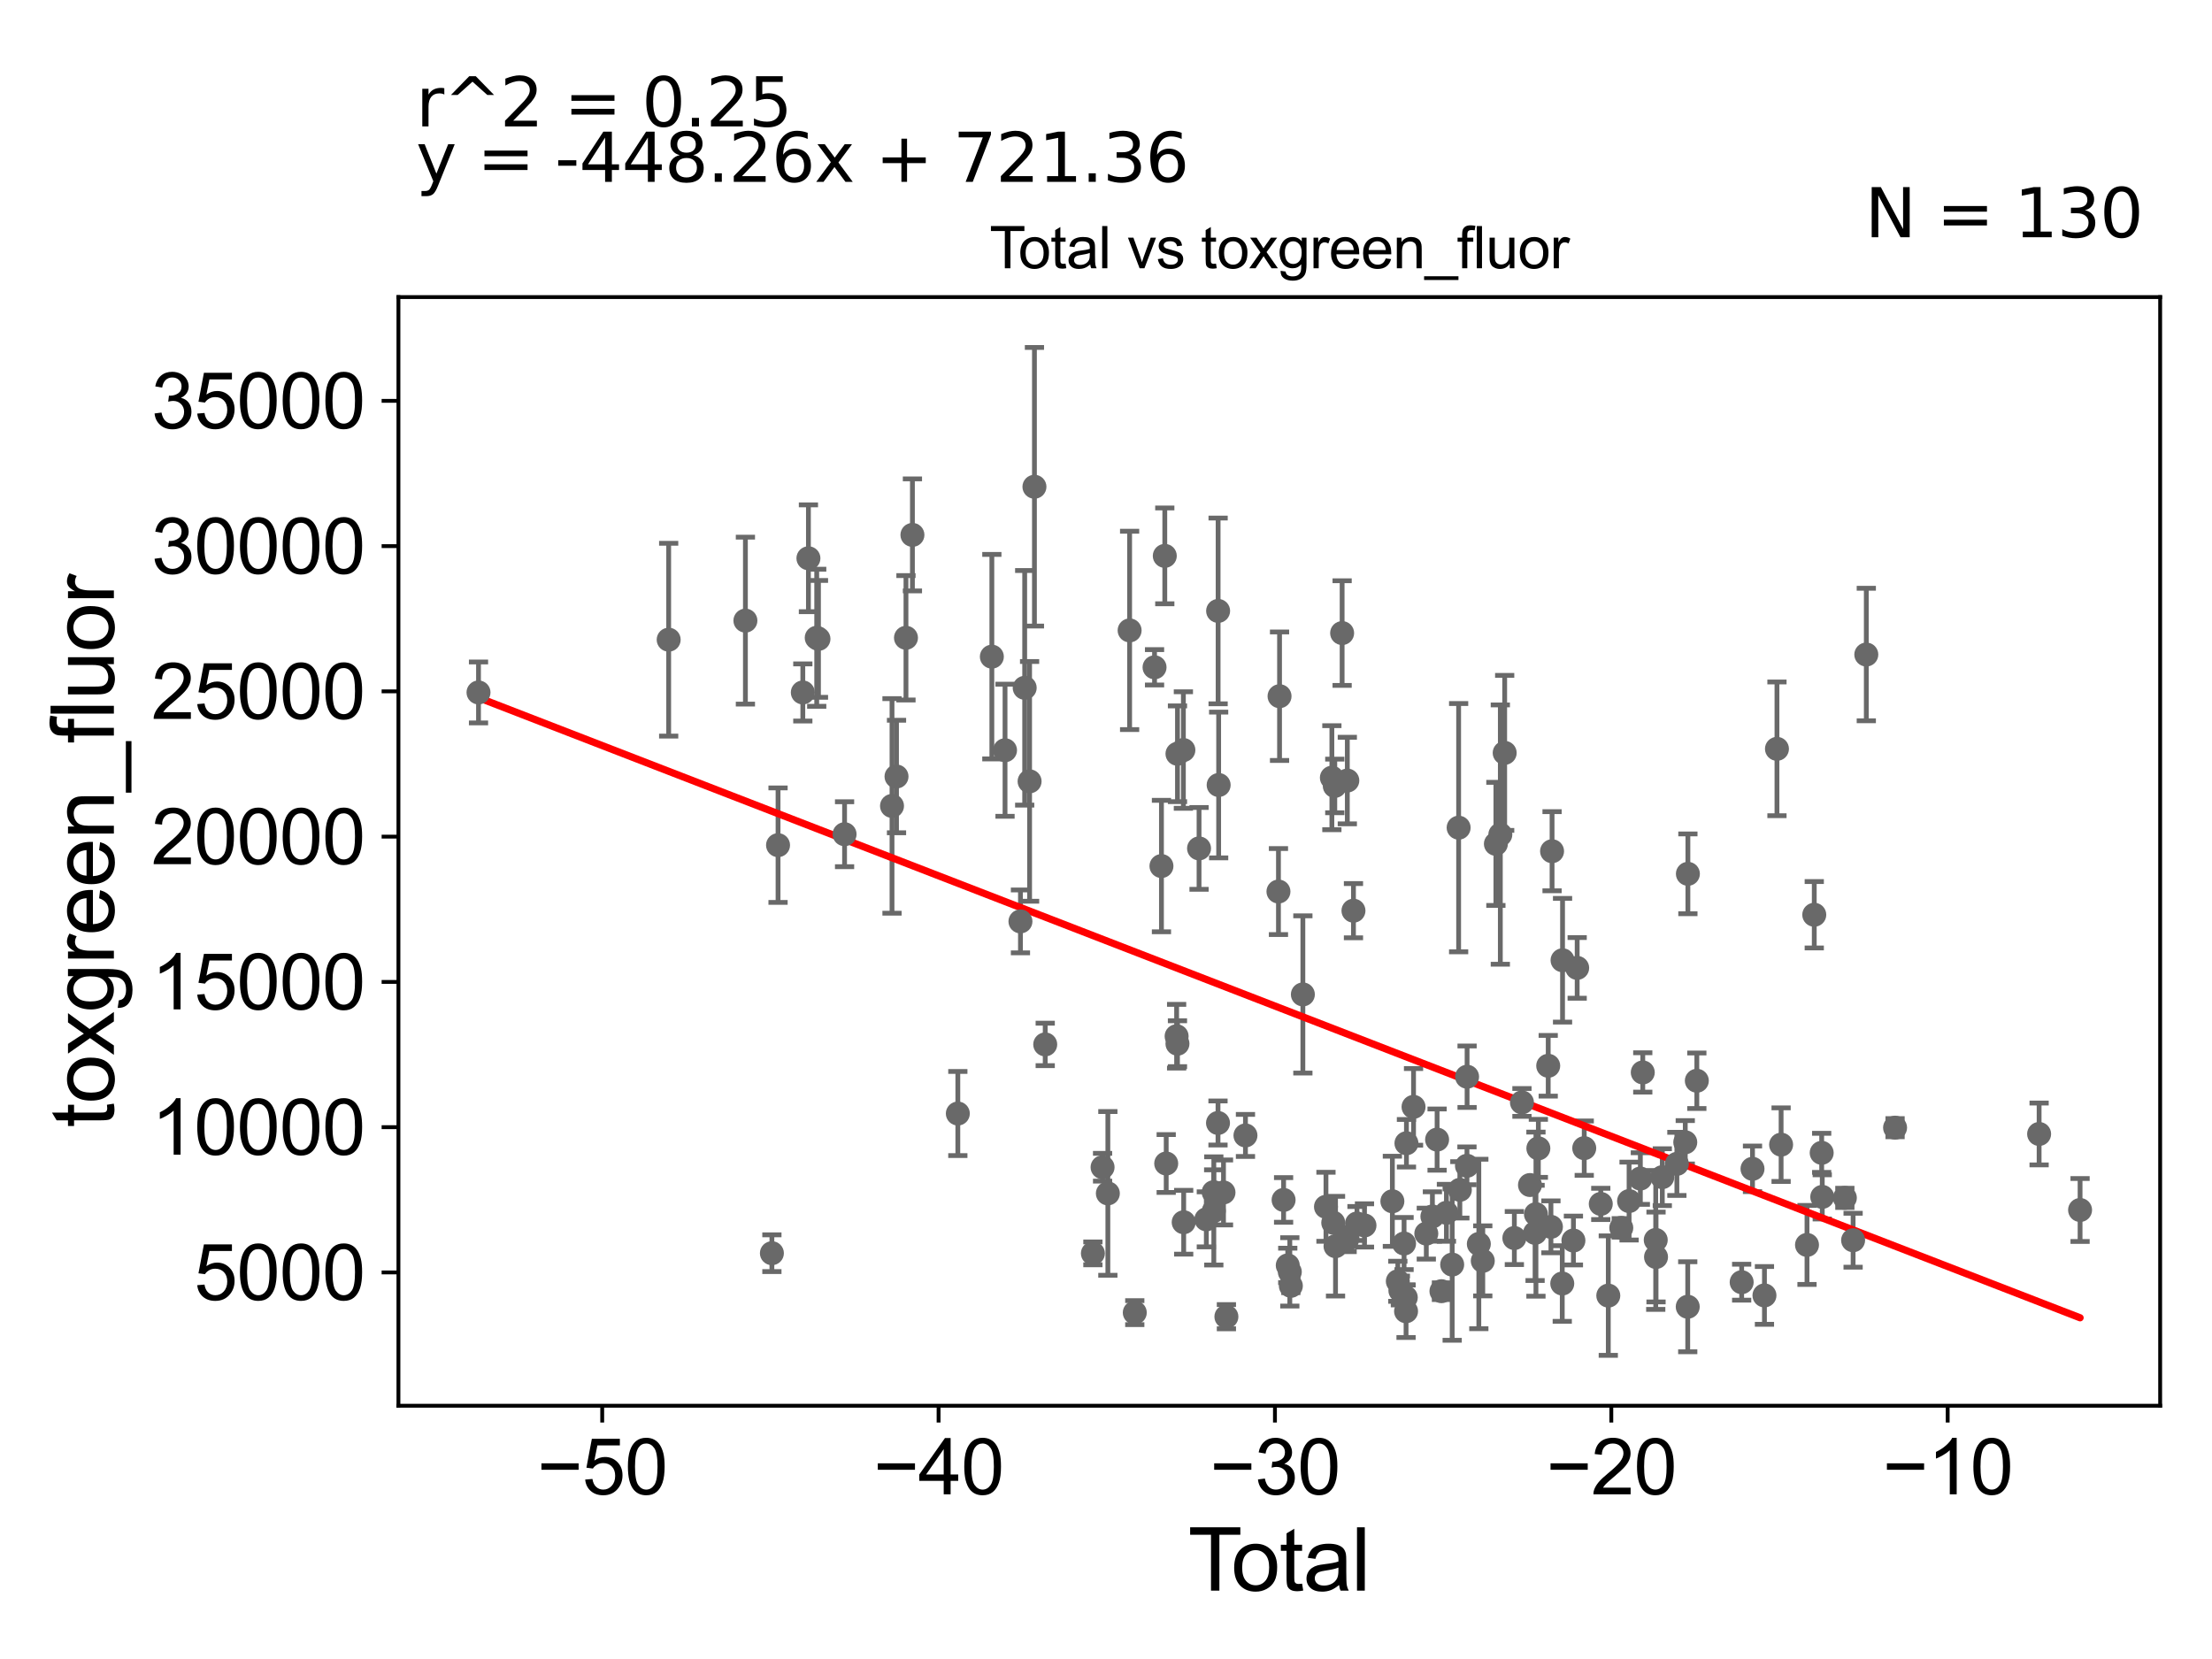 <?xml version="1.0" encoding="utf-8" standalone="no"?>
<!DOCTYPE svg PUBLIC "-//W3C//DTD SVG 1.1//EN"
  "http://www.w3.org/Graphics/SVG/1.1/DTD/svg11.dtd">
<svg xmlns:xlink="http://www.w3.org/1999/xlink" width="460.8pt" height="345.6pt" viewBox="0 0 460.8 345.6" xmlns="http://www.w3.org/2000/svg" version="1.1">
 <defs>
  <style type="text/css">*{stroke-linejoin: round; stroke-linecap: butt}</style>
 </defs>
 <g id="figure_1">
  <g id="patch_1">
   <path d="M 0 345.6 
L 460.8 345.6 
L 460.8 0 
L 0 0 
z
" style="fill: #ffffff"/>
  </g>
  <g id="axes_1">
   <g id="patch_2">
    <path d="M 83 292.84 
L 450 292.84 
L 450 61.886 
L 83 61.886 
z
" style="fill: #ffffff"/>
   </g>
   <g id="PathCollection_1">
    <defs>
     <path id="m10363721ce" d="M 0 1.118 
C 0.297 1.118 0.581 1 0.791 0.791 
C 1 0.581 1.118 0.297 1.118 0 
C 1.118 -0.297 1 -0.581 0.791 -0.791 
C 0.581 -1 0.297 -1.118 0 -1.118 
C -0.297 -1.118 -0.581 -1 -0.791 -0.791 
C -1 -0.581 -1.118 -0.297 -1.118 0 
C -1.118 0.297 -1 0.581 -0.791 0.791 
C -0.581 1 -0.297 1.118 0 1.118 
z
" style="stroke: #696969"/>
    </defs>
    <g clip-path="url(#pc8f1b7ebd0)">
     <use xlink:href="#m10363721ce" x="99.682" y="144.25" style="fill: #696969; stroke: #696969"/>
     <use xlink:href="#m10363721ce" x="280.672" y="162.603" style="fill: #696969; stroke: #696969"/>
     <use xlink:href="#m10363721ce" x="281.952" y="189.714" style="fill: #696969; stroke: #696969"/>
     <use xlink:href="#m10363721ce" x="282.685" y="254.876" style="fill: #696969; stroke: #696969"/>
     <use xlink:href="#m10363721ce" x="284.247" y="255.282" style="fill: #696969; stroke: #696969"/>
     <use xlink:href="#m10363721ce" x="290.058" y="250.251" style="fill: #696969; stroke: #696969"/>
     <use xlink:href="#m10363721ce" x="291.193" y="266.913" style="fill: #696969; stroke: #696969"/>
     <use xlink:href="#m10363721ce" x="291.726" y="268.834" style="fill: #696969; stroke: #696969"/>
     <use xlink:href="#m10363721ce" x="292.494" y="259.051" style="fill: #696969; stroke: #696969"/>
     <use xlink:href="#m10363721ce" x="292.851" y="270.288" style="fill: #696969; stroke: #696969"/>
     <use xlink:href="#m10363721ce" x="280.627" y="258.237" style="fill: #696969; stroke: #696969"/>
     <use xlink:href="#m10363721ce" x="292.907" y="273.161" style="fill: #696969; stroke: #696969"/>
     <use xlink:href="#m10363721ce" x="294.466" y="230.582" style="fill: #696969; stroke: #696969"/>
     <use xlink:href="#m10363721ce" x="297.125" y="256.981" style="fill: #696969; stroke: #696969"/>
     <use xlink:href="#m10363721ce" x="298.396" y="253.414" style="fill: #696969; stroke: #696969"/>
     <use xlink:href="#m10363721ce" x="299.374" y="237.4" style="fill: #696969; stroke: #696969"/>
     <use xlink:href="#m10363721ce" x="300.279" y="268.978" style="fill: #696969; stroke: #696969"/>
     <use xlink:href="#m10363721ce" x="301.317" y="252.649" style="fill: #696969; stroke: #696969"/>
     <use xlink:href="#m10363721ce" x="302.516" y="263.438" style="fill: #696969; stroke: #696969"/>
     <use xlink:href="#m10363721ce" x="303.86" y="172.421" style="fill: #696969; stroke: #696969"/>
     <use xlink:href="#m10363721ce" x="304.113" y="247.867" style="fill: #696969; stroke: #696969"/>
     <use xlink:href="#m10363721ce" x="292.989" y="238.161" style="fill: #696969; stroke: #696969"/>
     <use xlink:href="#m10363721ce" x="279.59" y="131.882" style="fill: #696969; stroke: #696969"/>
     <use xlink:href="#m10363721ce" x="278.214" y="259.601" style="fill: #696969; stroke: #696969"/>
     <use xlink:href="#m10363721ce" x="278.059" y="163.726" style="fill: #696969; stroke: #696969"/>
     <use xlink:href="#m10363721ce" x="246.584" y="254.617" style="fill: #696969; stroke: #696969"/>
     <use xlink:href="#m10363721ce" x="249.783" y="176.739" style="fill: #696969; stroke: #696969"/>
     <use xlink:href="#m10363721ce" x="251.301" y="254.012" style="fill: #696969; stroke: #696969"/>
     <use xlink:href="#m10363721ce" x="252.829" y="248.351" style="fill: #696969; stroke: #696969"/>
     <use xlink:href="#m10363721ce" x="252.86" y="252.255" style="fill: #696969; stroke: #696969"/>
     <use xlink:href="#m10363721ce" x="253.732" y="233.938" style="fill: #696969; stroke: #696969"/>
     <use xlink:href="#m10363721ce" x="253.756" y="127.267" style="fill: #696969; stroke: #696969"/>
     <use xlink:href="#m10363721ce" x="253.868" y="163.53" style="fill: #696969; stroke: #696969"/>
     <use xlink:href="#m10363721ce" x="254.877" y="248.409" style="fill: #696969; stroke: #696969"/>
     <use xlink:href="#m10363721ce" x="255.482" y="274.289" style="fill: #696969; stroke: #696969"/>
     <use xlink:href="#m10363721ce" x="259.452" y="236.532" style="fill: #696969; stroke: #696969"/>
     <use xlink:href="#m10363721ce" x="266.326" y="185.723" style="fill: #696969; stroke: #696969"/>
     <use xlink:href="#m10363721ce" x="266.553" y="145.033" style="fill: #696969; stroke: #696969"/>
     <use xlink:href="#m10363721ce" x="267.397" y="249.969" style="fill: #696969; stroke: #696969"/>
     <use xlink:href="#m10363721ce" x="268.263" y="263.605" style="fill: #696969; stroke: #696969"/>
     <use xlink:href="#m10363721ce" x="268.692" y="264.956" style="fill: #696969; stroke: #696969"/>
     <use xlink:href="#m10363721ce" x="268.91" y="267.866" style="fill: #696969; stroke: #696969"/>
     <use xlink:href="#m10363721ce" x="271.412" y="207.158" style="fill: #696969; stroke: #696969"/>
     <use xlink:href="#m10363721ce" x="276.224" y="251.395" style="fill: #696969; stroke: #696969"/>
     <use xlink:href="#m10363721ce" x="277.454" y="162.008" style="fill: #696969; stroke: #696969"/>
     <use xlink:href="#m10363721ce" x="277.74" y="254.715" style="fill: #696969; stroke: #696969"/>
     <use xlink:href="#m10363721ce" x="305.595" y="242.857" style="fill: #696969; stroke: #696969"/>
     <use xlink:href="#m10363721ce" x="246.521" y="156.245" style="fill: #696969; stroke: #696969"/>
     <use xlink:href="#m10363721ce" x="305.621" y="224.301" style="fill: #696969; stroke: #696969"/>
     <use xlink:href="#m10363721ce" x="308.89" y="262.66" style="fill: #696969; stroke: #696969"/>
     <use xlink:href="#m10363721ce" x="344.981" y="261.858" style="fill: #696969; stroke: #696969"/>
     <use xlink:href="#m10363721ce" x="346.288" y="245.223" style="fill: #696969; stroke: #696969"/>
     <use xlink:href="#m10363721ce" x="349.324" y="242.457" style="fill: #696969; stroke: #696969"/>
     <use xlink:href="#m10363721ce" x="351.072" y="237.958" style="fill: #696969; stroke: #696969"/>
     <use xlink:href="#m10363721ce" x="351.586" y="272.222" style="fill: #696969; stroke: #696969"/>
     <use xlink:href="#m10363721ce" x="351.619" y="182.034" style="fill: #696969; stroke: #696969"/>
     <use xlink:href="#m10363721ce" x="353.481" y="225.14" style="fill: #696969; stroke: #696969"/>
     <use xlink:href="#m10363721ce" x="362.821" y="267.105" style="fill: #696969; stroke: #696969"/>
     <use xlink:href="#m10363721ce" x="365.079" y="243.487" style="fill: #696969; stroke: #696969"/>
     <use xlink:href="#m10363721ce" x="344.921" y="258.307" style="fill: #696969; stroke: #696969"/>
     <use xlink:href="#m10363721ce" x="367.568" y="269.859" style="fill: #696969; stroke: #696969"/>
     <use xlink:href="#m10363721ce" x="371.037" y="238.451" style="fill: #696969; stroke: #696969"/>
     <use xlink:href="#m10363721ce" x="376.432" y="259.341" style="fill: #696969; stroke: #696969"/>
     <use xlink:href="#m10363721ce" x="377.944" y="190.56" style="fill: #696969; stroke: #696969"/>
     <use xlink:href="#m10363721ce" x="379.49" y="240.157" style="fill: #696969; stroke: #696969"/>
     <use xlink:href="#m10363721ce" x="379.609" y="249.336" style="fill: #696969; stroke: #696969"/>
     <use xlink:href="#m10363721ce" x="384.316" y="249.537" style="fill: #696969; stroke: #696969"/>
     <use xlink:href="#m10363721ce" x="386.036" y="258.364" style="fill: #696969; stroke: #696969"/>
     <use xlink:href="#m10363721ce" x="388.784" y="136.353" style="fill: #696969; stroke: #696969"/>
     <use xlink:href="#m10363721ce" x="394.779" y="234.913" style="fill: #696969; stroke: #696969"/>
     <use xlink:href="#m10363721ce" x="370.173" y="155.999" style="fill: #696969; stroke: #696969"/>
     <use xlink:href="#m10363721ce" x="342.22" y="223.409" style="fill: #696969; stroke: #696969"/>
     <use xlink:href="#m10363721ce" x="341.715" y="245.514" style="fill: #696969; stroke: #696969"/>
     <use xlink:href="#m10363721ce" x="339.367" y="250.205" style="fill: #696969; stroke: #696969"/>
     <use xlink:href="#m10363721ce" x="311.621" y="175.795" style="fill: #696969; stroke: #696969"/>
     <use xlink:href="#m10363721ce" x="312.546" y="173.855" style="fill: #696969; stroke: #696969"/>
     <use xlink:href="#m10363721ce" x="313.453" y="156.84" style="fill: #696969; stroke: #696969"/>
     <use xlink:href="#m10363721ce" x="315.468" y="257.906" style="fill: #696969; stroke: #696969"/>
     <use xlink:href="#m10363721ce" x="424.785" y="236.226" style="fill: #696969; stroke: #696969"/>
     <use xlink:href="#m10363721ce" x="317.05" y="229.657" style="fill: #696969; stroke: #696969"/>
     <use xlink:href="#m10363721ce" x="318.723" y="246.863" style="fill: #696969; stroke: #696969"/>
     <use xlink:href="#m10363721ce" x="319.786" y="256.834" style="fill: #696969; stroke: #696969"/>
     <use xlink:href="#m10363721ce" x="319.966" y="252.931" style="fill: #696969; stroke: #696969"/>
     <use xlink:href="#m10363721ce" x="320.468" y="239.225" style="fill: #696969; stroke: #696969"/>
     <use xlink:href="#m10363721ce" x="322.521" y="222.022" style="fill: #696969; stroke: #696969"/>
     <use xlink:href="#m10363721ce" x="323.088" y="255.576" style="fill: #696969; stroke: #696969"/>
     <use xlink:href="#m10363721ce" x="323.323" y="177.325" style="fill: #696969; stroke: #696969"/>
     <use xlink:href="#m10363721ce" x="325.447" y="267.382" style="fill: #696969; stroke: #696969"/>
     <use xlink:href="#m10363721ce" x="325.508" y="200.038" style="fill: #696969; stroke: #696969"/>
     <use xlink:href="#m10363721ce" x="327.772" y="258.424" style="fill: #696969; stroke: #696969"/>
     <use xlink:href="#m10363721ce" x="328.554" y="201.632" style="fill: #696969; stroke: #696969"/>
     <use xlink:href="#m10363721ce" x="330.026" y="239.182" style="fill: #696969; stroke: #696969"/>
     <use xlink:href="#m10363721ce" x="333.471" y="250.797" style="fill: #696969; stroke: #696969"/>
     <use xlink:href="#m10363721ce" x="335.037" y="269.898" style="fill: #696969; stroke: #696969"/>
     <use xlink:href="#m10363721ce" x="337.742" y="255.787" style="fill: #696969; stroke: #696969"/>
     <use xlink:href="#m10363721ce" x="308.068" y="259.141" style="fill: #696969; stroke: #696969"/>
     <use xlink:href="#m10363721ce" x="245.29" y="157.025" style="fill: #696969; stroke: #696969"/>
     <use xlink:href="#m10363721ce" x="433.318" y="252.064" style="fill: #696969; stroke: #696969"/>
     <use xlink:href="#m10363721ce" x="245.112" y="215.864" style="fill: #696969; stroke: #696969"/>
     <use xlink:href="#m10363721ce" x="240.513" y="139.012" style="fill: #696969; stroke: #696969"/>
     <use xlink:href="#m10363721ce" x="168.41" y="116.3" style="fill: #696969; stroke: #696969"/>
     <use xlink:href="#m10363721ce" x="188.731" y="132.864" style="fill: #696969; stroke: #696969"/>
     <use xlink:href="#m10363721ce" x="236.395" y="273.442" style="fill: #696969; stroke: #696969"/>
     <use xlink:href="#m10363721ce" x="235.321" y="131.325" style="fill: #696969; stroke: #696969"/>
     <use xlink:href="#m10363721ce" x="206.621" y="136.796" style="fill: #696969; stroke: #696969"/>
     <use xlink:href="#m10363721ce" x="162.08" y="176.062" style="fill: #696969; stroke: #696969"/>
     <use xlink:href="#m10363721ce" x="190.075" y="111.429" style="fill: #696969; stroke: #696969"/>
     <use xlink:href="#m10363721ce" x="245.288" y="217.425" style="fill: #696969; stroke: #696969"/>
     <use xlink:href="#m10363721ce" x="160.8" y="261.064" style="fill: #696969; stroke: #696969"/>
     <use xlink:href="#m10363721ce" x="217.739" y="217.571" style="fill: #696969; stroke: #696969"/>
     <use xlink:href="#m10363721ce" x="199.534" y="231.97" style="fill: #696969; stroke: #696969"/>
     <use xlink:href="#m10363721ce" x="227.67" y="261.099" style="fill: #696969; stroke: #696969"/>
     <use xlink:href="#m10363721ce" x="155.282" y="129.286" style="fill: #696969; stroke: #696969"/>
     <use xlink:href="#m10363721ce" x="230.787" y="248.607" style="fill: #696969; stroke: #696969"/>
     <use xlink:href="#m10363721ce" x="186.76" y="161.76" style="fill: #696969; stroke: #696969"/>
     <use xlink:href="#m10363721ce" x="241.953" y="180.416" style="fill: #696969; stroke: #696969"/>
     <use xlink:href="#m10363721ce" x="167.242" y="144.251" style="fill: #696969; stroke: #696969"/>
     <use xlink:href="#m10363721ce" x="229.686" y="243.157" style="fill: #696969; stroke: #696969"/>
     <use xlink:href="#m10363721ce" x="209.367" y="156.289" style="fill: #696969; stroke: #696969"/>
     <use xlink:href="#m10363721ce" x="214.483" y="162.77" style="fill: #696969; stroke: #696969"/>
     <use xlink:href="#m10363721ce" x="213.462" y="143.283" style="fill: #696969; stroke: #696969"/>
     <use xlink:href="#m10363721ce" x="170.138" y="132.858" style="fill: #696969; stroke: #696969"/>
     <use xlink:href="#m10363721ce" x="242.647" y="115.8" style="fill: #696969; stroke: #696969"/>
     <use xlink:href="#m10363721ce" x="242.942" y="242.38" style="fill: #696969; stroke: #696969"/>
     <use xlink:href="#m10363721ce" x="212.579" y="191.948" style="fill: #696969; stroke: #696969"/>
     <use xlink:href="#m10363721ce" x="139.298" y="133.258" style="fill: #696969; stroke: #696969"/>
     <use xlink:href="#m10363721ce" x="185.822" y="167.889" style="fill: #696969; stroke: #696969"/>
     <use xlink:href="#m10363721ce" x="175.939" y="173.782" style="fill: #696969; stroke: #696969"/>
     <use xlink:href="#m10363721ce" x="170.503" y="133.093" style="fill: #696969; stroke: #696969"/>
     <use xlink:href="#m10363721ce" x="215.493" y="101.4" style="fill: #696969; stroke: #696969"/>
    </g>
   </g>
   <g id="matplotlib.axis_1">
    <g id="xtick_1">
     <g id="line2d_1">
      <defs>
       <path id="m0d588ffa34" d="M 0 0 
L 0 3.5 
" style="stroke: #000000; stroke-width: 0.8"/>
      </defs>
      <g>
       <use xlink:href="#m0d588ffa34" x="125.451" y="292.84" style="stroke: #000000; stroke-width: 0.8"/>
      </g>
     </g>
     <g id="text_1">
      <!-- −50 -->
      <g transform="translate(111.881 311.293)scale(0.16 -0.16)">
       <defs>
        <path id="ArialMT-2212" d="M 3381 1997 
L 356 1997 
L 356 2522 
L 3381 2522 
L 3381 1997 
z
" transform="scale(0.016)"/>
        <path id="ArialMT-35" d="M 266 1200 
L 856 1250 
Q 922 819 1161 601 
Q 1400 384 1738 384 
Q 2144 384 2425 690 
Q 2706 997 2706 1503 
Q 2706 1984 2436 2262 
Q 2166 2541 1728 2541 
Q 1456 2541 1237 2417 
Q 1019 2294 894 2097 
L 366 2166 
L 809 4519 
L 3088 4519 
L 3088 3981 
L 1259 3981 
L 1013 2750 
Q 1425 3038 1878 3038 
Q 2478 3038 2890 2622 
Q 3303 2206 3303 1553 
Q 3303 931 2941 478 
Q 2500 -78 1738 -78 
Q 1113 -78 717 272 
Q 322 622 266 1200 
z
" transform="scale(0.016)"/>
        <path id="ArialMT-30" d="M 266 2259 
Q 266 3072 433 3567 
Q 600 4063 929 4331 
Q 1259 4600 1759 4600 
Q 2128 4600 2406 4451 
Q 2684 4303 2865 4023 
Q 3047 3744 3150 3342 
Q 3253 2941 3253 2259 
Q 3253 1453 3087 958 
Q 2922 463 2592 192 
Q 2263 -78 1759 -78 
Q 1097 -78 719 397 
Q 266 969 266 2259 
z
M 844 2259 
Q 844 1131 1108 757 
Q 1372 384 1759 384 
Q 2147 384 2411 759 
Q 2675 1134 2675 2259 
Q 2675 3391 2411 3762 
Q 2147 4134 1753 4134 
Q 1366 4134 1134 3806 
Q 844 3388 844 2259 
z
" transform="scale(0.016)"/>
       </defs>
       <use xlink:href="#ArialMT-2212"/>
       <use xlink:href="#ArialMT-35" x="58.398"/>
       <use xlink:href="#ArialMT-30" x="114.014"/>
      </g>
     </g>
    </g>
    <g id="xtick_2">
     <g id="line2d_2">
      <g>
       <use xlink:href="#m0d588ffa34" x="195.522" y="292.84" style="stroke: #000000; stroke-width: 0.8"/>
      </g>
     </g>
     <g id="text_2">
      <!-- −40 -->
      <g transform="translate(181.952 311.293)scale(0.16 -0.16)">
       <defs>
        <path id="ArialMT-34" d="M 2069 0 
L 2069 1097 
L 81 1097 
L 81 1613 
L 2172 4581 
L 2631 4581 
L 2631 1613 
L 3250 1613 
L 3250 1097 
L 2631 1097 
L 2631 0 
L 2069 0 
z
M 2069 1613 
L 2069 3678 
L 634 1613 
L 2069 1613 
z
" transform="scale(0.016)"/>
       </defs>
       <use xlink:href="#ArialMT-2212"/>
       <use xlink:href="#ArialMT-34" x="58.398"/>
       <use xlink:href="#ArialMT-30" x="114.014"/>
      </g>
     </g>
    </g>
    <g id="xtick_3">
     <g id="line2d_3">
      <g>
       <use xlink:href="#m0d588ffa34" x="265.594" y="292.84" style="stroke: #000000; stroke-width: 0.8"/>
      </g>
     </g>
     <g id="text_3">
      <!-- −30 -->
      <g transform="translate(252.024 311.293)scale(0.16 -0.16)">
       <defs>
        <path id="ArialMT-33" d="M 269 1209 
L 831 1284 
Q 928 806 1161 595 
Q 1394 384 1728 384 
Q 2125 384 2398 659 
Q 2672 934 2672 1341 
Q 2672 1728 2419 1979 
Q 2166 2231 1775 2231 
Q 1616 2231 1378 2169 
L 1441 2663 
Q 1497 2656 1531 2656 
Q 1891 2656 2178 2843 
Q 2466 3031 2466 3422 
Q 2466 3731 2256 3934 
Q 2047 4138 1716 4138 
Q 1388 4138 1169 3931 
Q 950 3725 888 3313 
L 325 3413 
Q 428 3978 793 4289 
Q 1159 4600 1703 4600 
Q 2078 4600 2393 4439 
Q 2709 4278 2876 4000 
Q 3044 3722 3044 3409 
Q 3044 3113 2884 2869 
Q 2725 2625 2413 2481 
Q 2819 2388 3044 2092 
Q 3269 1797 3269 1353 
Q 3269 753 2831 336 
Q 2394 -81 1725 -81 
Q 1122 -81 723 278 
Q 325 638 269 1209 
z
" transform="scale(0.016)"/>
       </defs>
       <use xlink:href="#ArialMT-2212"/>
       <use xlink:href="#ArialMT-33" x="58.398"/>
       <use xlink:href="#ArialMT-30" x="114.014"/>
      </g>
     </g>
    </g>
    <g id="xtick_4">
     <g id="line2d_4">
      <g>
       <use xlink:href="#m0d588ffa34" x="335.666" y="292.84" style="stroke: #000000; stroke-width: 0.8"/>
      </g>
     </g>
     <g id="text_4">
      <!-- −20 -->
      <g transform="translate(322.096 311.293)scale(0.16 -0.16)">
       <defs>
        <path id="ArialMT-32" d="M 3222 541 
L 3222 0 
L 194 0 
Q 188 203 259 391 
Q 375 700 629 1000 
Q 884 1300 1366 1694 
Q 2113 2306 2375 2664 
Q 2638 3022 2638 3341 
Q 2638 3675 2398 3904 
Q 2159 4134 1775 4134 
Q 1369 4134 1125 3890 
Q 881 3647 878 3216 
L 300 3275 
Q 359 3922 746 4261 
Q 1134 4600 1788 4600 
Q 2447 4600 2831 4234 
Q 3216 3869 3216 3328 
Q 3216 3053 3103 2787 
Q 2991 2522 2730 2228 
Q 2469 1934 1863 1422 
Q 1356 997 1212 845 
Q 1069 694 975 541 
L 3222 541 
z
" transform="scale(0.016)"/>
       </defs>
       <use xlink:href="#ArialMT-2212"/>
       <use xlink:href="#ArialMT-32" x="58.398"/>
       <use xlink:href="#ArialMT-30" x="114.014"/>
      </g>
     </g>
    </g>
    <g id="xtick_5">
     <g id="line2d_5">
      <g>
       <use xlink:href="#m0d588ffa34" x="405.738" y="292.84" style="stroke: #000000; stroke-width: 0.8"/>
      </g>
     </g>
     <g id="text_5">
      <!-- −10 -->
      <g transform="translate(392.168 311.293)scale(0.16 -0.16)">
       <defs>
        <path id="ArialMT-31" d="M 2384 0 
L 1822 0 
L 1822 3584 
Q 1619 3391 1289 3197 
Q 959 3003 697 2906 
L 697 3450 
Q 1169 3672 1522 3987 
Q 1875 4303 2022 4600 
L 2384 4600 
L 2384 0 
z
" transform="scale(0.016)"/>
       </defs>
       <use xlink:href="#ArialMT-2212"/>
       <use xlink:href="#ArialMT-31" x="58.398"/>
       <use xlink:href="#ArialMT-30" x="114.014"/>
      </g>
     </g>
    </g>
    <g id="text_6">
     <!-- Total -->
     <g transform="translate(247.495 331.357)scale(0.18 -0.18)">
      <defs>
       <path id="ArialMT-54" d="M 1659 0 
L 1659 4041 
L 150 4041 
L 150 4581 
L 3781 4581 
L 3781 4041 
L 2266 4041 
L 2266 0 
L 1659 0 
z
" transform="scale(0.016)"/>
       <path id="ArialMT-6f" d="M 213 1659 
Q 213 2581 725 3025 
Q 1153 3394 1769 3394 
Q 2453 3394 2887 2945 
Q 3322 2497 3322 1706 
Q 3322 1066 3130 698 
Q 2938 331 2570 128 
Q 2203 -75 1769 -75 
Q 1072 -75 642 372 
Q 213 819 213 1659 
z
M 791 1659 
Q 791 1022 1069 705 
Q 1347 388 1769 388 
Q 2188 388 2466 706 
Q 2744 1025 2744 1678 
Q 2744 2294 2464 2611 
Q 2184 2928 1769 2928 
Q 1347 2928 1069 2612 
Q 791 2297 791 1659 
z
" transform="scale(0.016)"/>
       <path id="ArialMT-74" d="M 1650 503 
L 1731 6 
Q 1494 -44 1306 -44 
Q 1000 -44 831 53 
Q 663 150 594 308 
Q 525 466 525 972 
L 525 2881 
L 113 2881 
L 113 3319 
L 525 3319 
L 525 4141 
L 1084 4478 
L 1084 3319 
L 1650 3319 
L 1650 2881 
L 1084 2881 
L 1084 941 
Q 1084 700 1114 631 
Q 1144 563 1211 522 
Q 1278 481 1403 481 
Q 1497 481 1650 503 
z
" transform="scale(0.016)"/>
       <path id="ArialMT-61" d="M 2588 409 
Q 2275 144 1986 34 
Q 1697 -75 1366 -75 
Q 819 -75 525 192 
Q 231 459 231 875 
Q 231 1119 342 1320 
Q 453 1522 633 1644 
Q 813 1766 1038 1828 
Q 1203 1872 1538 1913 
Q 2219 1994 2541 2106 
Q 2544 2222 2544 2253 
Q 2544 2597 2384 2738 
Q 2169 2928 1744 2928 
Q 1347 2928 1158 2789 
Q 969 2650 878 2297 
L 328 2372 
Q 403 2725 575 2942 
Q 747 3159 1072 3276 
Q 1397 3394 1825 3394 
Q 2250 3394 2515 3294 
Q 2781 3194 2906 3042 
Q 3031 2891 3081 2659 
Q 3109 2516 3109 2141 
L 3109 1391 
Q 3109 606 3145 398 
Q 3181 191 3288 0 
L 2700 0 
Q 2613 175 2588 409 
z
M 2541 1666 
Q 2234 1541 1622 1453 
Q 1275 1403 1131 1340 
Q 988 1278 909 1158 
Q 831 1038 831 891 
Q 831 666 1001 516 
Q 1172 366 1500 366 
Q 1825 366 2078 508 
Q 2331 650 2450 897 
Q 2541 1088 2541 1459 
L 2541 1666 
z
" transform="scale(0.016)"/>
       <path id="ArialMT-6c" d="M 409 0 
L 409 4581 
L 972 4581 
L 972 0 
L 409 0 
z
" transform="scale(0.016)"/>
      </defs>
      <use xlink:href="#ArialMT-54"/>
      <use xlink:href="#ArialMT-6f" x="49.959"/>
      <use xlink:href="#ArialMT-74" x="105.574"/>
      <use xlink:href="#ArialMT-61" x="133.357"/>
      <use xlink:href="#ArialMT-6c" x="188.973"/>
     </g>
    </g>
   </g>
   <g id="matplotlib.axis_2">
    <g id="ytick_1">
     <g id="line2d_6">
      <defs>
       <path id="mcf0a7bd90e" d="M 0 0 
L -3.5 0 
" style="stroke: #000000; stroke-width: 0.8"/>
      </defs>
      <g>
       <use xlink:href="#mcf0a7bd90e" x="83" y="265.073" style="stroke: #000000; stroke-width: 0.8"/>
      </g>
     </g>
     <g id="text_7">
      <!-- 5000 -->
      <g transform="translate(40.41 270.8)scale(0.16 -0.16)">
       <use xlink:href="#ArialMT-35"/>
       <use xlink:href="#ArialMT-30" x="55.615"/>
       <use xlink:href="#ArialMT-30" x="111.23"/>
       <use xlink:href="#ArialMT-30" x="166.846"/>
      </g>
     </g>
    </g>
    <g id="ytick_2">
     <g id="line2d_7">
      <g>
       <use xlink:href="#mcf0a7bd90e" x="83" y="234.812" style="stroke: #000000; stroke-width: 0.8"/>
      </g>
     </g>
     <g id="text_8">
      <!-- 10000 -->
      <g transform="translate(31.512 240.538)scale(0.16 -0.16)">
       <use xlink:href="#ArialMT-31"/>
       <use xlink:href="#ArialMT-30" x="55.615"/>
       <use xlink:href="#ArialMT-30" x="111.23"/>
       <use xlink:href="#ArialMT-30" x="166.846"/>
       <use xlink:href="#ArialMT-30" x="222.461"/>
      </g>
     </g>
    </g>
    <g id="ytick_3">
     <g id="line2d_8">
      <g>
       <use xlink:href="#mcf0a7bd90e" x="83" y="204.55" style="stroke: #000000; stroke-width: 0.8"/>
      </g>
     </g>
     <g id="text_9">
      <!-- 15000 -->
      <g transform="translate(31.512 210.276)scale(0.16 -0.16)">
       <use xlink:href="#ArialMT-31"/>
       <use xlink:href="#ArialMT-35" x="55.615"/>
       <use xlink:href="#ArialMT-30" x="111.23"/>
       <use xlink:href="#ArialMT-30" x="166.846"/>
       <use xlink:href="#ArialMT-30" x="222.461"/>
      </g>
     </g>
    </g>
    <g id="ytick_4">
     <g id="line2d_9">
      <g>
       <use xlink:href="#mcf0a7bd90e" x="83" y="174.288" style="stroke: #000000; stroke-width: 0.8"/>
      </g>
     </g>
     <g id="text_10">
      <!-- 20000 -->
      <g transform="translate(31.512 180.014)scale(0.16 -0.16)">
       <use xlink:href="#ArialMT-32"/>
       <use xlink:href="#ArialMT-30" x="55.615"/>
       <use xlink:href="#ArialMT-30" x="111.23"/>
       <use xlink:href="#ArialMT-30" x="166.846"/>
       <use xlink:href="#ArialMT-30" x="222.461"/>
      </g>
     </g>
    </g>
    <g id="ytick_5">
     <g id="line2d_10">
      <g>
       <use xlink:href="#mcf0a7bd90e" x="83" y="144.026" style="stroke: #000000; stroke-width: 0.8"/>
      </g>
     </g>
     <g id="text_11">
      <!-- 25000 -->
      <g transform="translate(31.512 149.752)scale(0.16 -0.16)">
       <use xlink:href="#ArialMT-32"/>
       <use xlink:href="#ArialMT-35" x="55.615"/>
       <use xlink:href="#ArialMT-30" x="111.23"/>
       <use xlink:href="#ArialMT-30" x="166.846"/>
       <use xlink:href="#ArialMT-30" x="222.461"/>
      </g>
     </g>
    </g>
    <g id="ytick_6">
     <g id="line2d_11">
      <g>
       <use xlink:href="#mcf0a7bd90e" x="83" y="113.764" style="stroke: #000000; stroke-width: 0.8"/>
      </g>
     </g>
     <g id="text_12">
      <!-- 30000 -->
      <g transform="translate(31.512 119.491)scale(0.16 -0.16)">
       <use xlink:href="#ArialMT-33"/>
       <use xlink:href="#ArialMT-30" x="55.615"/>
       <use xlink:href="#ArialMT-30" x="111.23"/>
       <use xlink:href="#ArialMT-30" x="166.846"/>
       <use xlink:href="#ArialMT-30" x="222.461"/>
      </g>
     </g>
    </g>
    <g id="ytick_7">
     <g id="line2d_12">
      <g>
       <use xlink:href="#mcf0a7bd90e" x="83" y="83.502" style="stroke: #000000; stroke-width: 0.8"/>
      </g>
     </g>
     <g id="text_13">
      <!-- 35000 -->
      <g transform="translate(31.512 89.229)scale(0.16 -0.16)">
       <use xlink:href="#ArialMT-33"/>
       <use xlink:href="#ArialMT-35" x="55.615"/>
       <use xlink:href="#ArialMT-30" x="111.23"/>
       <use xlink:href="#ArialMT-30" x="166.846"/>
       <use xlink:href="#ArialMT-30" x="222.461"/>
      </g>
     </g>
    </g>
    <g id="text_14">
     <!-- toxgreen_fluor -->
     <g transform="translate(23.724 234.895)rotate(-90)scale(0.18 -0.18)">
      <defs>
       <path id="ArialMT-78" d="M 47 0 
L 1259 1725 
L 138 3319 
L 841 3319 
L 1350 2541 
Q 1494 2319 1581 2169 
Q 1719 2375 1834 2534 
L 2394 3319 
L 3066 3319 
L 1919 1756 
L 3153 0 
L 2463 0 
L 1781 1031 
L 1600 1309 
L 728 0 
L 47 0 
z
" transform="scale(0.016)"/>
       <path id="ArialMT-67" d="M 319 -275 
L 866 -356 
Q 900 -609 1056 -725 
Q 1266 -881 1628 -881 
Q 2019 -881 2231 -725 
Q 2444 -569 2519 -288 
Q 2563 -116 2559 434 
Q 2191 0 1641 0 
Q 956 0 581 494 
Q 206 988 206 1678 
Q 206 2153 378 2554 
Q 550 2956 876 3175 
Q 1203 3394 1644 3394 
Q 2231 3394 2613 2919 
L 2613 3319 
L 3131 3319 
L 3131 450 
Q 3131 -325 2973 -648 
Q 2816 -972 2473 -1159 
Q 2131 -1347 1631 -1347 
Q 1038 -1347 672 -1080 
Q 306 -813 319 -275 
z
M 784 1719 
Q 784 1066 1043 766 
Q 1303 466 1694 466 
Q 2081 466 2343 764 
Q 2606 1063 2606 1700 
Q 2606 2309 2336 2618 
Q 2066 2928 1684 2928 
Q 1309 2928 1046 2623 
Q 784 2319 784 1719 
z
" transform="scale(0.016)"/>
       <path id="ArialMT-72" d="M 416 0 
L 416 3319 
L 922 3319 
L 922 2816 
Q 1116 3169 1280 3281 
Q 1444 3394 1641 3394 
Q 1925 3394 2219 3213 
L 2025 2691 
Q 1819 2813 1613 2813 
Q 1428 2813 1281 2702 
Q 1134 2591 1072 2394 
Q 978 2094 978 1738 
L 978 0 
L 416 0 
z
" transform="scale(0.016)"/>
       <path id="ArialMT-65" d="M 2694 1069 
L 3275 997 
Q 3138 488 2766 206 
Q 2394 -75 1816 -75 
Q 1088 -75 661 373 
Q 234 822 234 1631 
Q 234 2469 665 2931 
Q 1097 3394 1784 3394 
Q 2450 3394 2872 2941 
Q 3294 2488 3294 1666 
Q 3294 1616 3291 1516 
L 816 1516 
Q 847 969 1125 678 
Q 1403 388 1819 388 
Q 2128 388 2347 550 
Q 2566 713 2694 1069 
z
M 847 1978 
L 2700 1978 
Q 2663 2397 2488 2606 
Q 2219 2931 1791 2931 
Q 1403 2931 1139 2672 
Q 875 2413 847 1978 
z
" transform="scale(0.016)"/>
       <path id="ArialMT-6e" d="M 422 0 
L 422 3319 
L 928 3319 
L 928 2847 
Q 1294 3394 1984 3394 
Q 2284 3394 2536 3286 
Q 2788 3178 2913 3003 
Q 3038 2828 3088 2588 
Q 3119 2431 3119 2041 
L 3119 0 
L 2556 0 
L 2556 2019 
Q 2556 2363 2490 2533 
Q 2425 2703 2258 2804 
Q 2091 2906 1866 2906 
Q 1506 2906 1245 2678 
Q 984 2450 984 1813 
L 984 0 
L 422 0 
z
" transform="scale(0.016)"/>
       <path id="ArialMT-5f" d="M -97 -1272 
L -97 -866 
L 3631 -866 
L 3631 -1272 
L -97 -1272 
z
" transform="scale(0.016)"/>
       <path id="ArialMT-66" d="M 556 0 
L 556 2881 
L 59 2881 
L 59 3319 
L 556 3319 
L 556 3672 
Q 556 4006 616 4169 
Q 697 4388 901 4523 
Q 1106 4659 1475 4659 
Q 1713 4659 2000 4603 
L 1916 4113 
Q 1741 4144 1584 4144 
Q 1328 4144 1222 4034 
Q 1116 3925 1116 3625 
L 1116 3319 
L 1763 3319 
L 1763 2881 
L 1116 2881 
L 1116 0 
L 556 0 
z
" transform="scale(0.016)"/>
       <path id="ArialMT-75" d="M 2597 0 
L 2597 488 
Q 2209 -75 1544 -75 
Q 1250 -75 995 37 
Q 741 150 617 320 
Q 494 491 444 738 
Q 409 903 409 1263 
L 409 3319 
L 972 3319 
L 972 1478 
Q 972 1038 1006 884 
Q 1059 663 1231 536 
Q 1403 409 1656 409 
Q 1909 409 2131 539 
Q 2353 669 2445 892 
Q 2538 1116 2538 1541 
L 2538 3319 
L 3100 3319 
L 3100 0 
L 2597 0 
z
" transform="scale(0.016)"/>
      </defs>
      <use xlink:href="#ArialMT-74"/>
      <use xlink:href="#ArialMT-6f" x="27.783"/>
      <use xlink:href="#ArialMT-78" x="83.398"/>
      <use xlink:href="#ArialMT-67" x="133.398"/>
      <use xlink:href="#ArialMT-72" x="189.014"/>
      <use xlink:href="#ArialMT-65" x="222.314"/>
      <use xlink:href="#ArialMT-65" x="277.93"/>
      <use xlink:href="#ArialMT-6e" x="333.545"/>
      <use xlink:href="#ArialMT-5f" x="389.16"/>
      <use xlink:href="#ArialMT-66" x="444.775"/>
      <use xlink:href="#ArialMT-6c" x="472.559"/>
      <use xlink:href="#ArialMT-75" x="494.775"/>
      <use xlink:href="#ArialMT-6f" x="550.391"/>
      <use xlink:href="#ArialMT-72" x="606.006"/>
     </g>
    </g>
   </g>
   <g id="LineCollection_1">
    <path d="M 99.682 150.595 
L 99.682 137.905 
" clip-path="url(#pc8f1b7ebd0)" style="fill: none; stroke: #696969"/>
    <path d="M 280.672 171.619 
L 280.672 153.586 
" clip-path="url(#pc8f1b7ebd0)" style="fill: none; stroke: #696969"/>
    <path d="M 281.952 195.365 
L 281.952 184.063 
" clip-path="url(#pc8f1b7ebd0)" style="fill: none; stroke: #696969"/>
    <path d="M 282.685 258.413 
L 282.685 251.34 
" clip-path="url(#pc8f1b7ebd0)" style="fill: none; stroke: #696969"/>
    <path d="M 284.247 259.79 
L 284.247 250.774 
" clip-path="url(#pc8f1b7ebd0)" style="fill: none; stroke: #696969"/>
    <path d="M 290.058 259.636 
L 290.058 240.866 
" clip-path="url(#pc8f1b7ebd0)" style="fill: none; stroke: #696969"/>
    <path d="M 291.193 271.084 
L 291.193 262.742 
" clip-path="url(#pc8f1b7ebd0)" style="fill: none; stroke: #696969"/>
    <path d="M 291.726 271.843 
L 291.726 265.824 
" clip-path="url(#pc8f1b7ebd0)" style="fill: none; stroke: #696969"/>
    <path d="M 292.494 264.477 
L 292.494 253.626 
" clip-path="url(#pc8f1b7ebd0)" style="fill: none; stroke: #696969"/>
    <path d="M 292.851 272.91 
L 292.851 267.666 
" clip-path="url(#pc8f1b7ebd0)" style="fill: none; stroke: #696969"/>
    <path d="M 280.627 260.745 
L 280.627 255.728 
" clip-path="url(#pc8f1b7ebd0)" style="fill: none; stroke: #696969"/>
    <path d="M 292.907 278.623 
L 292.907 267.7 
" clip-path="url(#pc8f1b7ebd0)" style="fill: none; stroke: #696969"/>
    <path d="M 294.466 238.567 
L 294.466 222.597 
" clip-path="url(#pc8f1b7ebd0)" style="fill: none; stroke: #696969"/>
    <path d="M 297.125 262.288 
L 297.125 251.674 
" clip-path="url(#pc8f1b7ebd0)" style="fill: none; stroke: #696969"/>
    <path d="M 298.396 258.552 
L 298.396 248.275 
" clip-path="url(#pc8f1b7ebd0)" style="fill: none; stroke: #696969"/>
    <path d="M 299.374 243.779 
L 299.374 231.022 
" clip-path="url(#pc8f1b7ebd0)" style="fill: none; stroke: #696969"/>
    <path d="M 300.279 270.724 
L 300.279 267.231 
" clip-path="url(#pc8f1b7ebd0)" style="fill: none; stroke: #696969"/>
    <path d="M 301.317 258.578 
L 301.317 246.72 
" clip-path="url(#pc8f1b7ebd0)" style="fill: none; stroke: #696969"/>
    <path d="M 302.516 279.201 
L 302.516 247.675 
" clip-path="url(#pc8f1b7ebd0)" style="fill: none; stroke: #696969"/>
    <path d="M 303.86 198.281 
L 303.86 146.56 
" clip-path="url(#pc8f1b7ebd0)" style="fill: none; stroke: #696969"/>
    <path d="M 304.113 253.74 
L 304.113 241.994 
" clip-path="url(#pc8f1b7ebd0)" style="fill: none; stroke: #696969"/>
    <path d="M 292.989 243.113 
L 292.989 233.209 
" clip-path="url(#pc8f1b7ebd0)" style="fill: none; stroke: #696969"/>
    <path d="M 279.59 142.781 
L 279.59 120.982 
" clip-path="url(#pc8f1b7ebd0)" style="fill: none; stroke: #696969"/>
    <path d="M 278.214 269.984 
L 278.214 249.219 
" clip-path="url(#pc8f1b7ebd0)" style="fill: none; stroke: #696969"/>
    <path d="M 278.059 169.314 
L 278.059 158.137 
" clip-path="url(#pc8f1b7ebd0)" style="fill: none; stroke: #696969"/>
    <path d="M 246.584 261.264 
L 246.584 247.97 
" clip-path="url(#pc8f1b7ebd0)" style="fill: none; stroke: #696969"/>
    <path d="M 249.783 185.259 
L 249.783 168.219 
" clip-path="url(#pc8f1b7ebd0)" style="fill: none; stroke: #696969"/>
    <path d="M 251.301 259.744 
L 251.301 248.279 
" clip-path="url(#pc8f1b7ebd0)" style="fill: none; stroke: #696969"/>
    <path d="M 252.829 253.005 
L 252.829 243.697 
" clip-path="url(#pc8f1b7ebd0)" style="fill: none; stroke: #696969"/>
    <path d="M 252.86 263.523 
L 252.86 240.987 
" clip-path="url(#pc8f1b7ebd0)" style="fill: none; stroke: #696969"/>
    <path d="M 253.732 238.525 
L 253.732 229.351 
" clip-path="url(#pc8f1b7ebd0)" style="fill: none; stroke: #696969"/>
    <path d="M 253.756 146.617 
L 253.756 107.917 
" clip-path="url(#pc8f1b7ebd0)" style="fill: none; stroke: #696969"/>
    <path d="M 253.868 178.714 
L 253.868 148.345 
" clip-path="url(#pc8f1b7ebd0)" style="fill: none; stroke: #696969"/>
    <path d="M 254.877 255.174 
L 254.877 241.644 
" clip-path="url(#pc8f1b7ebd0)" style="fill: none; stroke: #696969"/>
    <path d="M 255.482 276.811 
L 255.482 271.767 
" clip-path="url(#pc8f1b7ebd0)" style="fill: none; stroke: #696969"/>
    <path d="M 259.452 240.912 
L 259.452 232.152 
" clip-path="url(#pc8f1b7ebd0)" style="fill: none; stroke: #696969"/>
    <path d="M 266.326 194.681 
L 266.326 176.766 
" clip-path="url(#pc8f1b7ebd0)" style="fill: none; stroke: #696969"/>
    <path d="M 266.553 158.418 
L 266.553 131.649 
" clip-path="url(#pc8f1b7ebd0)" style="fill: none; stroke: #696969"/>
    <path d="M 267.397 254.62 
L 267.397 245.318 
" clip-path="url(#pc8f1b7ebd0)" style="fill: none; stroke: #696969"/>
    <path d="M 268.263 267.19 
L 268.263 260.021 
" clip-path="url(#pc8f1b7ebd0)" style="fill: none; stroke: #696969"/>
    <path d="M 268.692 272.077 
L 268.692 257.836 
" clip-path="url(#pc8f1b7ebd0)" style="fill: none; stroke: #696969"/>
    <path d="M 268.91 269.289 
L 268.91 266.443 
" clip-path="url(#pc8f1b7ebd0)" style="fill: none; stroke: #696969"/>
    <path d="M 271.412 223.535 
L 271.412 190.782 
" clip-path="url(#pc8f1b7ebd0)" style="fill: none; stroke: #696969"/>
    <path d="M 276.224 258.583 
L 276.224 244.208 
" clip-path="url(#pc8f1b7ebd0)" style="fill: none; stroke: #696969"/>
    <path d="M 277.454 172.843 
L 277.454 151.173 
" clip-path="url(#pc8f1b7ebd0)" style="fill: none; stroke: #696969"/>
    <path d="M 277.74 255.468 
L 277.74 253.962 
" clip-path="url(#pc8f1b7ebd0)" style="fill: none; stroke: #696969"/>
    <path d="M 305.595 246.795 
L 305.595 238.919 
" clip-path="url(#pc8f1b7ebd0)" style="fill: none; stroke: #696969"/>
    <path d="M 246.521 168.384 
L 246.521 144.105 
" clip-path="url(#pc8f1b7ebd0)" style="fill: none; stroke: #696969"/>
    <path d="M 305.621 230.701 
L 305.621 217.901 
" clip-path="url(#pc8f1b7ebd0)" style="fill: none; stroke: #696969"/>
    <path d="M 308.89 269.958 
L 308.89 255.363 
" clip-path="url(#pc8f1b7ebd0)" style="fill: none; stroke: #696969"/>
    <path d="M 344.981 271.218 
L 344.981 252.499 
" clip-path="url(#pc8f1b7ebd0)" style="fill: none; stroke: #696969"/>
    <path d="M 346.288 251.145 
L 346.288 239.302 
" clip-path="url(#pc8f1b7ebd0)" style="fill: none; stroke: #696969"/>
    <path d="M 349.324 249.033 
L 349.324 235.88 
" clip-path="url(#pc8f1b7ebd0)" style="fill: none; stroke: #696969"/>
    <path d="M 351.072 242.471 
L 351.072 233.445 
" clip-path="url(#pc8f1b7ebd0)" style="fill: none; stroke: #696969"/>
    <path d="M 351.586 281.596 
L 351.586 262.848 
" clip-path="url(#pc8f1b7ebd0)" style="fill: none; stroke: #696969"/>
    <path d="M 351.619 190.347 
L 351.619 173.72 
" clip-path="url(#pc8f1b7ebd0)" style="fill: none; stroke: #696969"/>
    <path d="M 353.481 230.921 
L 353.481 219.36 
" clip-path="url(#pc8f1b7ebd0)" style="fill: none; stroke: #696969"/>
    <path d="M 362.821 270.847 
L 362.821 263.363 
" clip-path="url(#pc8f1b7ebd0)" style="fill: none; stroke: #696969"/>
    <path d="M 365.079 248.232 
L 365.079 238.741 
" clip-path="url(#pc8f1b7ebd0)" style="fill: none; stroke: #696969"/>
    <path d="M 344.921 272.769 
L 344.921 243.844 
" clip-path="url(#pc8f1b7ebd0)" style="fill: none; stroke: #696969"/>
    <path d="M 367.568 275.879 
L 367.568 263.84 
" clip-path="url(#pc8f1b7ebd0)" style="fill: none; stroke: #696969"/>
    <path d="M 371.037 246.115 
L 371.037 230.787 
" clip-path="url(#pc8f1b7ebd0)" style="fill: none; stroke: #696969"/>
    <path d="M 376.432 267.571 
L 376.432 251.111 
" clip-path="url(#pc8f1b7ebd0)" style="fill: none; stroke: #696969"/>
    <path d="M 377.944 197.474 
L 377.944 183.646 
" clip-path="url(#pc8f1b7ebd0)" style="fill: none; stroke: #696969"/>
    <path d="M 379.49 244.227 
L 379.49 236.088 
" clip-path="url(#pc8f1b7ebd0)" style="fill: none; stroke: #696969"/>
    <path d="M 379.609 253.941 
L 379.609 244.732 
" clip-path="url(#pc8f1b7ebd0)" style="fill: none; stroke: #696969"/>
    <path d="M 384.316 251.541 
L 384.316 247.532 
" clip-path="url(#pc8f1b7ebd0)" style="fill: none; stroke: #696969"/>
    <path d="M 386.036 263.979 
L 386.036 252.749 
" clip-path="url(#pc8f1b7ebd0)" style="fill: none; stroke: #696969"/>
    <path d="M 388.784 150.157 
L 388.784 122.549 
" clip-path="url(#pc8f1b7ebd0)" style="fill: none; stroke: #696969"/>
    <path d="M 394.779 236.802 
L 394.779 233.023 
" clip-path="url(#pc8f1b7ebd0)" style="fill: none; stroke: #696969"/>
    <path d="M 370.173 169.929 
L 370.173 142.069 
" clip-path="url(#pc8f1b7ebd0)" style="fill: none; stroke: #696969"/>
    <path d="M 342.22 227.505 
L 342.22 219.312 
" clip-path="url(#pc8f1b7ebd0)" style="fill: none; stroke: #696969"/>
    <path d="M 341.715 250.89 
L 341.715 240.137 
" clip-path="url(#pc8f1b7ebd0)" style="fill: none; stroke: #696969"/>
    <path d="M 339.367 258.319 
L 339.367 242.092 
" clip-path="url(#pc8f1b7ebd0)" style="fill: none; stroke: #696969"/>
    <path d="M 311.621 188.615 
L 311.621 162.975 
" clip-path="url(#pc8f1b7ebd0)" style="fill: none; stroke: #696969"/>
    <path d="M 312.546 200.865 
L 312.546 146.844 
" clip-path="url(#pc8f1b7ebd0)" style="fill: none; stroke: #696969"/>
    <path d="M 313.453 172.985 
L 313.453 140.694 
" clip-path="url(#pc8f1b7ebd0)" style="fill: none; stroke: #696969"/>
    <path d="M 315.468 263.431 
L 315.468 252.381 
" clip-path="url(#pc8f1b7ebd0)" style="fill: none; stroke: #696969"/>
    <path d="M 424.785 242.668 
L 424.785 229.784 
" clip-path="url(#pc8f1b7ebd0)" style="fill: none; stroke: #696969"/>
    <path d="M 317.05 232.559 
L 317.05 226.755 
" clip-path="url(#pc8f1b7ebd0)" style="fill: none; stroke: #696969"/>
    <path d="M 318.723 247.549 
L 318.723 246.176 
" clip-path="url(#pc8f1b7ebd0)" style="fill: none; stroke: #696969"/>
    <path d="M 319.786 266.751 
L 319.786 246.916 
" clip-path="url(#pc8f1b7ebd0)" style="fill: none; stroke: #696969"/>
    <path d="M 319.966 270.024 
L 319.966 235.839 
" clip-path="url(#pc8f1b7ebd0)" style="fill: none; stroke: #696969"/>
    <path d="M 320.468 245.263 
L 320.468 233.186 
" clip-path="url(#pc8f1b7ebd0)" style="fill: none; stroke: #696969"/>
    <path d="M 322.521 228.342 
L 322.521 215.701 
" clip-path="url(#pc8f1b7ebd0)" style="fill: none; stroke: #696969"/>
    <path d="M 323.088 260.983 
L 323.088 250.169 
" clip-path="url(#pc8f1b7ebd0)" style="fill: none; stroke: #696969"/>
    <path d="M 323.323 185.565 
L 323.323 169.085 
" clip-path="url(#pc8f1b7ebd0)" style="fill: none; stroke: #696969"/>
    <path d="M 325.447 275.26 
L 325.447 259.505 
" clip-path="url(#pc8f1b7ebd0)" style="fill: none; stroke: #696969"/>
    <path d="M 325.508 212.924 
L 325.508 187.151 
" clip-path="url(#pc8f1b7ebd0)" style="fill: none; stroke: #696969"/>
    <path d="M 327.772 263.512 
L 327.772 253.337 
" clip-path="url(#pc8f1b7ebd0)" style="fill: none; stroke: #696969"/>
    <path d="M 328.554 207.951 
L 328.554 195.312 
" clip-path="url(#pc8f1b7ebd0)" style="fill: none; stroke: #696969"/>
    <path d="M 330.026 244.845 
L 330.026 233.52 
" clip-path="url(#pc8f1b7ebd0)" style="fill: none; stroke: #696969"/>
    <path d="M 333.471 254.053 
L 333.471 247.541 
" clip-path="url(#pc8f1b7ebd0)" style="fill: none; stroke: #696969"/>
    <path d="M 335.037 282.342 
L 335.037 257.455 
" clip-path="url(#pc8f1b7ebd0)" style="fill: none; stroke: #696969"/>
    <path d="M 337.742 257.717 
L 337.742 253.856 
" clip-path="url(#pc8f1b7ebd0)" style="fill: none; stroke: #696969"/>
    <path d="M 308.068 276.793 
L 308.068 241.489 
" clip-path="url(#pc8f1b7ebd0)" style="fill: none; stroke: #696969"/>
    <path d="M 245.29 166.998 
L 245.29 147.052 
" clip-path="url(#pc8f1b7ebd0)" style="fill: none; stroke: #696969"/>
    <path d="M 433.318 258.618 
L 433.318 245.51 
" clip-path="url(#pc8f1b7ebd0)" style="fill: none; stroke: #696969"/>
    <path d="M 245.112 222.502 
L 245.112 209.226 
" clip-path="url(#pc8f1b7ebd0)" style="fill: none; stroke: #696969"/>
    <path d="M 240.513 142.694 
L 240.513 135.329 
" clip-path="url(#pc8f1b7ebd0)" style="fill: none; stroke: #696969"/>
    <path d="M 168.41 127.426 
L 168.41 105.174 
" clip-path="url(#pc8f1b7ebd0)" style="fill: none; stroke: #696969"/>
    <path d="M 188.731 145.82 
L 188.731 119.908 
" clip-path="url(#pc8f1b7ebd0)" style="fill: none; stroke: #696969"/>
    <path d="M 236.395 275.943 
L 236.395 270.942 
" clip-path="url(#pc8f1b7ebd0)" style="fill: none; stroke: #696969"/>
    <path d="M 235.321 151.986 
L 235.321 110.664 
" clip-path="url(#pc8f1b7ebd0)" style="fill: none; stroke: #696969"/>
    <path d="M 206.621 158.099 
L 206.621 115.493 
" clip-path="url(#pc8f1b7ebd0)" style="fill: none; stroke: #696969"/>
    <path d="M 162.08 187.985 
L 162.08 164.138 
" clip-path="url(#pc8f1b7ebd0)" style="fill: none; stroke: #696969"/>
    <path d="M 190.075 123.098 
L 190.075 99.759 
" clip-path="url(#pc8f1b7ebd0)" style="fill: none; stroke: #696969"/>
    <path d="M 245.288 222.205 
L 245.288 212.645 
" clip-path="url(#pc8f1b7ebd0)" style="fill: none; stroke: #696969"/>
    <path d="M 160.8 264.892 
L 160.8 257.236 
" clip-path="url(#pc8f1b7ebd0)" style="fill: none; stroke: #696969"/>
    <path d="M 217.739 221.994 
L 217.739 213.148 
" clip-path="url(#pc8f1b7ebd0)" style="fill: none; stroke: #696969"/>
    <path d="M 199.534 240.731 
L 199.534 223.208 
" clip-path="url(#pc8f1b7ebd0)" style="fill: none; stroke: #696969"/>
    <path d="M 227.67 263.481 
L 227.67 258.716 
" clip-path="url(#pc8f1b7ebd0)" style="fill: none; stroke: #696969"/>
    <path d="M 155.282 146.674 
L 155.282 111.897 
" clip-path="url(#pc8f1b7ebd0)" style="fill: none; stroke: #696969"/>
    <path d="M 230.787 265.659 
L 230.787 231.556 
" clip-path="url(#pc8f1b7ebd0)" style="fill: none; stroke: #696969"/>
    <path d="M 186.76 173.481 
L 186.76 150.039 
" clip-path="url(#pc8f1b7ebd0)" style="fill: none; stroke: #696969"/>
    <path d="M 241.953 194.11 
L 241.953 166.723 
" clip-path="url(#pc8f1b7ebd0)" style="fill: none; stroke: #696969"/>
    <path d="M 167.242 150.201 
L 167.242 138.301 
" clip-path="url(#pc8f1b7ebd0)" style="fill: none; stroke: #696969"/>
    <path d="M 229.686 246.05 
L 229.686 240.263 
" clip-path="url(#pc8f1b7ebd0)" style="fill: none; stroke: #696969"/>
    <path d="M 209.367 170.049 
L 209.367 142.53 
" clip-path="url(#pc8f1b7ebd0)" style="fill: none; stroke: #696969"/>
    <path d="M 214.483 187.739 
L 214.483 137.802 
" clip-path="url(#pc8f1b7ebd0)" style="fill: none; stroke: #696969"/>
    <path d="M 213.462 167.719 
L 213.462 118.848 
" clip-path="url(#pc8f1b7ebd0)" style="fill: none; stroke: #696969"/>
    <path d="M 170.138 147.137 
L 170.138 118.578 
" clip-path="url(#pc8f1b7ebd0)" style="fill: none; stroke: #696969"/>
    <path d="M 242.647 125.78 
L 242.647 105.82 
" clip-path="url(#pc8f1b7ebd0)" style="fill: none; stroke: #696969"/>
    <path d="M 242.942 248.404 
L 242.942 236.355 
" clip-path="url(#pc8f1b7ebd0)" style="fill: none; stroke: #696969"/>
    <path d="M 212.579 198.498 
L 212.579 185.398 
" clip-path="url(#pc8f1b7ebd0)" style="fill: none; stroke: #696969"/>
    <path d="M 139.298 153.342 
L 139.298 113.175 
" clip-path="url(#pc8f1b7ebd0)" style="fill: none; stroke: #696969"/>
    <path d="M 185.822 190.24 
L 185.822 145.538 
" clip-path="url(#pc8f1b7ebd0)" style="fill: none; stroke: #696969"/>
    <path d="M 175.939 180.546 
L 175.939 167.019 
" clip-path="url(#pc8f1b7ebd0)" style="fill: none; stroke: #696969"/>
    <path d="M 170.503 145.266 
L 170.503 120.919 
" clip-path="url(#pc8f1b7ebd0)" style="fill: none; stroke: #696969"/>
    <path d="M 215.493 130.416 
L 215.493 72.384 
" clip-path="url(#pc8f1b7ebd0)" style="fill: none; stroke: #696969"/>
   </g>
   <g id="line2d_13">
    <defs>
     <path id="md3fc4d0b36" d="M 2 0 
L -2 -0 
" style="stroke: #696969"/>
    </defs>
    <g clip-path="url(#pc8f1b7ebd0)">
     <use xlink:href="#md3fc4d0b36" x="99.682" y="150.595" style="fill: #696969; stroke: #696969"/>
     <use xlink:href="#md3fc4d0b36" x="280.672" y="171.619" style="fill: #696969; stroke: #696969"/>
     <use xlink:href="#md3fc4d0b36" x="281.952" y="195.365" style="fill: #696969; stroke: #696969"/>
     <use xlink:href="#md3fc4d0b36" x="282.685" y="258.413" style="fill: #696969; stroke: #696969"/>
     <use xlink:href="#md3fc4d0b36" x="284.247" y="259.79" style="fill: #696969; stroke: #696969"/>
     <use xlink:href="#md3fc4d0b36" x="290.058" y="259.636" style="fill: #696969; stroke: #696969"/>
     <use xlink:href="#md3fc4d0b36" x="291.193" y="271.084" style="fill: #696969; stroke: #696969"/>
     <use xlink:href="#md3fc4d0b36" x="291.726" y="271.843" style="fill: #696969; stroke: #696969"/>
     <use xlink:href="#md3fc4d0b36" x="292.494" y="264.477" style="fill: #696969; stroke: #696969"/>
     <use xlink:href="#md3fc4d0b36" x="292.851" y="272.91" style="fill: #696969; stroke: #696969"/>
     <use xlink:href="#md3fc4d0b36" x="280.627" y="260.745" style="fill: #696969; stroke: #696969"/>
     <use xlink:href="#md3fc4d0b36" x="292.907" y="278.623" style="fill: #696969; stroke: #696969"/>
     <use xlink:href="#md3fc4d0b36" x="294.466" y="238.567" style="fill: #696969; stroke: #696969"/>
     <use xlink:href="#md3fc4d0b36" x="297.125" y="262.288" style="fill: #696969; stroke: #696969"/>
     <use xlink:href="#md3fc4d0b36" x="298.396" y="258.552" style="fill: #696969; stroke: #696969"/>
     <use xlink:href="#md3fc4d0b36" x="299.374" y="243.779" style="fill: #696969; stroke: #696969"/>
     <use xlink:href="#md3fc4d0b36" x="300.279" y="270.724" style="fill: #696969; stroke: #696969"/>
     <use xlink:href="#md3fc4d0b36" x="301.317" y="258.578" style="fill: #696969; stroke: #696969"/>
     <use xlink:href="#md3fc4d0b36" x="302.516" y="279.201" style="fill: #696969; stroke: #696969"/>
     <use xlink:href="#md3fc4d0b36" x="303.86" y="198.281" style="fill: #696969; stroke: #696969"/>
     <use xlink:href="#md3fc4d0b36" x="304.113" y="253.74" style="fill: #696969; stroke: #696969"/>
     <use xlink:href="#md3fc4d0b36" x="292.989" y="243.113" style="fill: #696969; stroke: #696969"/>
     <use xlink:href="#md3fc4d0b36" x="279.59" y="142.781" style="fill: #696969; stroke: #696969"/>
     <use xlink:href="#md3fc4d0b36" x="278.214" y="269.984" style="fill: #696969; stroke: #696969"/>
     <use xlink:href="#md3fc4d0b36" x="278.059" y="169.314" style="fill: #696969; stroke: #696969"/>
     <use xlink:href="#md3fc4d0b36" x="246.584" y="261.264" style="fill: #696969; stroke: #696969"/>
     <use xlink:href="#md3fc4d0b36" x="249.783" y="185.259" style="fill: #696969; stroke: #696969"/>
     <use xlink:href="#md3fc4d0b36" x="251.301" y="259.744" style="fill: #696969; stroke: #696969"/>
     <use xlink:href="#md3fc4d0b36" x="252.829" y="253.005" style="fill: #696969; stroke: #696969"/>
     <use xlink:href="#md3fc4d0b36" x="252.86" y="263.523" style="fill: #696969; stroke: #696969"/>
     <use xlink:href="#md3fc4d0b36" x="253.732" y="238.525" style="fill: #696969; stroke: #696969"/>
     <use xlink:href="#md3fc4d0b36" x="253.756" y="146.617" style="fill: #696969; stroke: #696969"/>
     <use xlink:href="#md3fc4d0b36" x="253.868" y="178.714" style="fill: #696969; stroke: #696969"/>
     <use xlink:href="#md3fc4d0b36" x="254.877" y="255.174" style="fill: #696969; stroke: #696969"/>
     <use xlink:href="#md3fc4d0b36" x="255.482" y="276.811" style="fill: #696969; stroke: #696969"/>
     <use xlink:href="#md3fc4d0b36" x="259.452" y="240.912" style="fill: #696969; stroke: #696969"/>
     <use xlink:href="#md3fc4d0b36" x="266.326" y="194.681" style="fill: #696969; stroke: #696969"/>
     <use xlink:href="#md3fc4d0b36" x="266.553" y="158.418" style="fill: #696969; stroke: #696969"/>
     <use xlink:href="#md3fc4d0b36" x="267.397" y="254.62" style="fill: #696969; stroke: #696969"/>
     <use xlink:href="#md3fc4d0b36" x="268.263" y="267.19" style="fill: #696969; stroke: #696969"/>
     <use xlink:href="#md3fc4d0b36" x="268.692" y="272.077" style="fill: #696969; stroke: #696969"/>
     <use xlink:href="#md3fc4d0b36" x="268.91" y="269.289" style="fill: #696969; stroke: #696969"/>
     <use xlink:href="#md3fc4d0b36" x="271.412" y="223.535" style="fill: #696969; stroke: #696969"/>
     <use xlink:href="#md3fc4d0b36" x="276.224" y="258.583" style="fill: #696969; stroke: #696969"/>
     <use xlink:href="#md3fc4d0b36" x="277.454" y="172.843" style="fill: #696969; stroke: #696969"/>
     <use xlink:href="#md3fc4d0b36" x="277.74" y="255.468" style="fill: #696969; stroke: #696969"/>
     <use xlink:href="#md3fc4d0b36" x="305.595" y="246.795" style="fill: #696969; stroke: #696969"/>
     <use xlink:href="#md3fc4d0b36" x="246.521" y="168.384" style="fill: #696969; stroke: #696969"/>
     <use xlink:href="#md3fc4d0b36" x="305.621" y="230.701" style="fill: #696969; stroke: #696969"/>
     <use xlink:href="#md3fc4d0b36" x="308.89" y="269.958" style="fill: #696969; stroke: #696969"/>
     <use xlink:href="#md3fc4d0b36" x="344.981" y="271.218" style="fill: #696969; stroke: #696969"/>
     <use xlink:href="#md3fc4d0b36" x="346.288" y="251.145" style="fill: #696969; stroke: #696969"/>
     <use xlink:href="#md3fc4d0b36" x="349.324" y="249.033" style="fill: #696969; stroke: #696969"/>
     <use xlink:href="#md3fc4d0b36" x="351.072" y="242.471" style="fill: #696969; stroke: #696969"/>
     <use xlink:href="#md3fc4d0b36" x="351.586" y="281.596" style="fill: #696969; stroke: #696969"/>
     <use xlink:href="#md3fc4d0b36" x="351.619" y="190.347" style="fill: #696969; stroke: #696969"/>
     <use xlink:href="#md3fc4d0b36" x="353.481" y="230.921" style="fill: #696969; stroke: #696969"/>
     <use xlink:href="#md3fc4d0b36" x="362.821" y="270.847" style="fill: #696969; stroke: #696969"/>
     <use xlink:href="#md3fc4d0b36" x="365.079" y="248.232" style="fill: #696969; stroke: #696969"/>
     <use xlink:href="#md3fc4d0b36" x="344.921" y="272.769" style="fill: #696969; stroke: #696969"/>
     <use xlink:href="#md3fc4d0b36" x="367.568" y="275.879" style="fill: #696969; stroke: #696969"/>
     <use xlink:href="#md3fc4d0b36" x="371.037" y="246.115" style="fill: #696969; stroke: #696969"/>
     <use xlink:href="#md3fc4d0b36" x="376.432" y="267.571" style="fill: #696969; stroke: #696969"/>
     <use xlink:href="#md3fc4d0b36" x="377.944" y="197.474" style="fill: #696969; stroke: #696969"/>
     <use xlink:href="#md3fc4d0b36" x="379.49" y="244.227" style="fill: #696969; stroke: #696969"/>
     <use xlink:href="#md3fc4d0b36" x="379.609" y="253.941" style="fill: #696969; stroke: #696969"/>
     <use xlink:href="#md3fc4d0b36" x="384.316" y="251.541" style="fill: #696969; stroke: #696969"/>
     <use xlink:href="#md3fc4d0b36" x="386.036" y="263.979" style="fill: #696969; stroke: #696969"/>
     <use xlink:href="#md3fc4d0b36" x="388.784" y="150.157" style="fill: #696969; stroke: #696969"/>
     <use xlink:href="#md3fc4d0b36" x="394.779" y="236.802" style="fill: #696969; stroke: #696969"/>
     <use xlink:href="#md3fc4d0b36" x="370.173" y="169.929" style="fill: #696969; stroke: #696969"/>
     <use xlink:href="#md3fc4d0b36" x="342.22" y="227.505" style="fill: #696969; stroke: #696969"/>
     <use xlink:href="#md3fc4d0b36" x="341.715" y="250.89" style="fill: #696969; stroke: #696969"/>
     <use xlink:href="#md3fc4d0b36" x="339.367" y="258.319" style="fill: #696969; stroke: #696969"/>
     <use xlink:href="#md3fc4d0b36" x="311.621" y="188.615" style="fill: #696969; stroke: #696969"/>
     <use xlink:href="#md3fc4d0b36" x="312.546" y="200.865" style="fill: #696969; stroke: #696969"/>
     <use xlink:href="#md3fc4d0b36" x="313.453" y="172.985" style="fill: #696969; stroke: #696969"/>
     <use xlink:href="#md3fc4d0b36" x="315.468" y="263.431" style="fill: #696969; stroke: #696969"/>
     <use xlink:href="#md3fc4d0b36" x="424.785" y="242.668" style="fill: #696969; stroke: #696969"/>
     <use xlink:href="#md3fc4d0b36" x="317.05" y="232.559" style="fill: #696969; stroke: #696969"/>
     <use xlink:href="#md3fc4d0b36" x="318.723" y="247.549" style="fill: #696969; stroke: #696969"/>
     <use xlink:href="#md3fc4d0b36" x="319.786" y="266.751" style="fill: #696969; stroke: #696969"/>
     <use xlink:href="#md3fc4d0b36" x="319.966" y="270.024" style="fill: #696969; stroke: #696969"/>
     <use xlink:href="#md3fc4d0b36" x="320.468" y="245.263" style="fill: #696969; stroke: #696969"/>
     <use xlink:href="#md3fc4d0b36" x="322.521" y="228.342" style="fill: #696969; stroke: #696969"/>
     <use xlink:href="#md3fc4d0b36" x="323.088" y="260.983" style="fill: #696969; stroke: #696969"/>
     <use xlink:href="#md3fc4d0b36" x="323.323" y="185.565" style="fill: #696969; stroke: #696969"/>
     <use xlink:href="#md3fc4d0b36" x="325.447" y="275.26" style="fill: #696969; stroke: #696969"/>
     <use xlink:href="#md3fc4d0b36" x="325.508" y="212.924" style="fill: #696969; stroke: #696969"/>
     <use xlink:href="#md3fc4d0b36" x="327.772" y="263.512" style="fill: #696969; stroke: #696969"/>
     <use xlink:href="#md3fc4d0b36" x="328.554" y="207.951" style="fill: #696969; stroke: #696969"/>
     <use xlink:href="#md3fc4d0b36" x="330.026" y="244.845" style="fill: #696969; stroke: #696969"/>
     <use xlink:href="#md3fc4d0b36" x="333.471" y="254.053" style="fill: #696969; stroke: #696969"/>
     <use xlink:href="#md3fc4d0b36" x="335.037" y="282.342" style="fill: #696969; stroke: #696969"/>
     <use xlink:href="#md3fc4d0b36" x="337.742" y="257.717" style="fill: #696969; stroke: #696969"/>
     <use xlink:href="#md3fc4d0b36" x="308.068" y="276.793" style="fill: #696969; stroke: #696969"/>
     <use xlink:href="#md3fc4d0b36" x="245.29" y="166.998" style="fill: #696969; stroke: #696969"/>
     <use xlink:href="#md3fc4d0b36" x="433.318" y="258.618" style="fill: #696969; stroke: #696969"/>
     <use xlink:href="#md3fc4d0b36" x="245.112" y="222.502" style="fill: #696969; stroke: #696969"/>
     <use xlink:href="#md3fc4d0b36" x="240.513" y="142.694" style="fill: #696969; stroke: #696969"/>
     <use xlink:href="#md3fc4d0b36" x="168.41" y="127.426" style="fill: #696969; stroke: #696969"/>
     <use xlink:href="#md3fc4d0b36" x="188.731" y="145.82" style="fill: #696969; stroke: #696969"/>
     <use xlink:href="#md3fc4d0b36" x="236.395" y="275.943" style="fill: #696969; stroke: #696969"/>
     <use xlink:href="#md3fc4d0b36" x="235.321" y="151.986" style="fill: #696969; stroke: #696969"/>
     <use xlink:href="#md3fc4d0b36" x="206.621" y="158.099" style="fill: #696969; stroke: #696969"/>
     <use xlink:href="#md3fc4d0b36" x="162.08" y="187.985" style="fill: #696969; stroke: #696969"/>
     <use xlink:href="#md3fc4d0b36" x="190.075" y="123.098" style="fill: #696969; stroke: #696969"/>
     <use xlink:href="#md3fc4d0b36" x="245.288" y="222.205" style="fill: #696969; stroke: #696969"/>
     <use xlink:href="#md3fc4d0b36" x="160.8" y="264.892" style="fill: #696969; stroke: #696969"/>
     <use xlink:href="#md3fc4d0b36" x="217.739" y="221.994" style="fill: #696969; stroke: #696969"/>
     <use xlink:href="#md3fc4d0b36" x="199.534" y="240.731" style="fill: #696969; stroke: #696969"/>
     <use xlink:href="#md3fc4d0b36" x="227.67" y="263.481" style="fill: #696969; stroke: #696969"/>
     <use xlink:href="#md3fc4d0b36" x="155.282" y="146.674" style="fill: #696969; stroke: #696969"/>
     <use xlink:href="#md3fc4d0b36" x="230.787" y="265.659" style="fill: #696969; stroke: #696969"/>
     <use xlink:href="#md3fc4d0b36" x="186.76" y="173.481" style="fill: #696969; stroke: #696969"/>
     <use xlink:href="#md3fc4d0b36" x="241.953" y="194.11" style="fill: #696969; stroke: #696969"/>
     <use xlink:href="#md3fc4d0b36" x="167.242" y="150.201" style="fill: #696969; stroke: #696969"/>
     <use xlink:href="#md3fc4d0b36" x="229.686" y="246.05" style="fill: #696969; stroke: #696969"/>
     <use xlink:href="#md3fc4d0b36" x="209.367" y="170.049" style="fill: #696969; stroke: #696969"/>
     <use xlink:href="#md3fc4d0b36" x="214.483" y="187.739" style="fill: #696969; stroke: #696969"/>
     <use xlink:href="#md3fc4d0b36" x="213.462" y="167.719" style="fill: #696969; stroke: #696969"/>
     <use xlink:href="#md3fc4d0b36" x="170.138" y="147.137" style="fill: #696969; stroke: #696969"/>
     <use xlink:href="#md3fc4d0b36" x="242.647" y="125.78" style="fill: #696969; stroke: #696969"/>
     <use xlink:href="#md3fc4d0b36" x="242.942" y="248.404" style="fill: #696969; stroke: #696969"/>
     <use xlink:href="#md3fc4d0b36" x="212.579" y="198.498" style="fill: #696969; stroke: #696969"/>
     <use xlink:href="#md3fc4d0b36" x="139.298" y="153.342" style="fill: #696969; stroke: #696969"/>
     <use xlink:href="#md3fc4d0b36" x="185.822" y="190.24" style="fill: #696969; stroke: #696969"/>
     <use xlink:href="#md3fc4d0b36" x="175.939" y="180.546" style="fill: #696969; stroke: #696969"/>
     <use xlink:href="#md3fc4d0b36" x="170.503" y="145.266" style="fill: #696969; stroke: #696969"/>
     <use xlink:href="#md3fc4d0b36" x="215.493" y="130.416" style="fill: #696969; stroke: #696969"/>
    </g>
   </g>
   <g id="line2d_14">
    <g clip-path="url(#pc8f1b7ebd0)">
     <use xlink:href="#md3fc4d0b36" x="99.682" y="137.905" style="fill: #696969; stroke: #696969"/>
     <use xlink:href="#md3fc4d0b36" x="280.672" y="153.586" style="fill: #696969; stroke: #696969"/>
     <use xlink:href="#md3fc4d0b36" x="281.952" y="184.063" style="fill: #696969; stroke: #696969"/>
     <use xlink:href="#md3fc4d0b36" x="282.685" y="251.34" style="fill: #696969; stroke: #696969"/>
     <use xlink:href="#md3fc4d0b36" x="284.247" y="250.774" style="fill: #696969; stroke: #696969"/>
     <use xlink:href="#md3fc4d0b36" x="290.058" y="240.866" style="fill: #696969; stroke: #696969"/>
     <use xlink:href="#md3fc4d0b36" x="291.193" y="262.742" style="fill: #696969; stroke: #696969"/>
     <use xlink:href="#md3fc4d0b36" x="291.726" y="265.824" style="fill: #696969; stroke: #696969"/>
     <use xlink:href="#md3fc4d0b36" x="292.494" y="253.626" style="fill: #696969; stroke: #696969"/>
     <use xlink:href="#md3fc4d0b36" x="292.851" y="267.666" style="fill: #696969; stroke: #696969"/>
     <use xlink:href="#md3fc4d0b36" x="280.627" y="255.728" style="fill: #696969; stroke: #696969"/>
     <use xlink:href="#md3fc4d0b36" x="292.907" y="267.7" style="fill: #696969; stroke: #696969"/>
     <use xlink:href="#md3fc4d0b36" x="294.466" y="222.597" style="fill: #696969; stroke: #696969"/>
     <use xlink:href="#md3fc4d0b36" x="297.125" y="251.674" style="fill: #696969; stroke: #696969"/>
     <use xlink:href="#md3fc4d0b36" x="298.396" y="248.275" style="fill: #696969; stroke: #696969"/>
     <use xlink:href="#md3fc4d0b36" x="299.374" y="231.022" style="fill: #696969; stroke: #696969"/>
     <use xlink:href="#md3fc4d0b36" x="300.279" y="267.231" style="fill: #696969; stroke: #696969"/>
     <use xlink:href="#md3fc4d0b36" x="301.317" y="246.72" style="fill: #696969; stroke: #696969"/>
     <use xlink:href="#md3fc4d0b36" x="302.516" y="247.675" style="fill: #696969; stroke: #696969"/>
     <use xlink:href="#md3fc4d0b36" x="303.86" y="146.56" style="fill: #696969; stroke: #696969"/>
     <use xlink:href="#md3fc4d0b36" x="304.113" y="241.994" style="fill: #696969; stroke: #696969"/>
     <use xlink:href="#md3fc4d0b36" x="292.989" y="233.209" style="fill: #696969; stroke: #696969"/>
     <use xlink:href="#md3fc4d0b36" x="279.59" y="120.982" style="fill: #696969; stroke: #696969"/>
     <use xlink:href="#md3fc4d0b36" x="278.214" y="249.219" style="fill: #696969; stroke: #696969"/>
     <use xlink:href="#md3fc4d0b36" x="278.059" y="158.137" style="fill: #696969; stroke: #696969"/>
     <use xlink:href="#md3fc4d0b36" x="246.584" y="247.97" style="fill: #696969; stroke: #696969"/>
     <use xlink:href="#md3fc4d0b36" x="249.783" y="168.219" style="fill: #696969; stroke: #696969"/>
     <use xlink:href="#md3fc4d0b36" x="251.301" y="248.279" style="fill: #696969; stroke: #696969"/>
     <use xlink:href="#md3fc4d0b36" x="252.829" y="243.697" style="fill: #696969; stroke: #696969"/>
     <use xlink:href="#md3fc4d0b36" x="252.86" y="240.987" style="fill: #696969; stroke: #696969"/>
     <use xlink:href="#md3fc4d0b36" x="253.732" y="229.351" style="fill: #696969; stroke: #696969"/>
     <use xlink:href="#md3fc4d0b36" x="253.756" y="107.917" style="fill: #696969; stroke: #696969"/>
     <use xlink:href="#md3fc4d0b36" x="253.868" y="148.345" style="fill: #696969; stroke: #696969"/>
     <use xlink:href="#md3fc4d0b36" x="254.877" y="241.644" style="fill: #696969; stroke: #696969"/>
     <use xlink:href="#md3fc4d0b36" x="255.482" y="271.767" style="fill: #696969; stroke: #696969"/>
     <use xlink:href="#md3fc4d0b36" x="259.452" y="232.152" style="fill: #696969; stroke: #696969"/>
     <use xlink:href="#md3fc4d0b36" x="266.326" y="176.766" style="fill: #696969; stroke: #696969"/>
     <use xlink:href="#md3fc4d0b36" x="266.553" y="131.649" style="fill: #696969; stroke: #696969"/>
     <use xlink:href="#md3fc4d0b36" x="267.397" y="245.318" style="fill: #696969; stroke: #696969"/>
     <use xlink:href="#md3fc4d0b36" x="268.263" y="260.021" style="fill: #696969; stroke: #696969"/>
     <use xlink:href="#md3fc4d0b36" x="268.692" y="257.836" style="fill: #696969; stroke: #696969"/>
     <use xlink:href="#md3fc4d0b36" x="268.91" y="266.443" style="fill: #696969; stroke: #696969"/>
     <use xlink:href="#md3fc4d0b36" x="271.412" y="190.782" style="fill: #696969; stroke: #696969"/>
     <use xlink:href="#md3fc4d0b36" x="276.224" y="244.208" style="fill: #696969; stroke: #696969"/>
     <use xlink:href="#md3fc4d0b36" x="277.454" y="151.173" style="fill: #696969; stroke: #696969"/>
     <use xlink:href="#md3fc4d0b36" x="277.74" y="253.962" style="fill: #696969; stroke: #696969"/>
     <use xlink:href="#md3fc4d0b36" x="305.595" y="238.919" style="fill: #696969; stroke: #696969"/>
     <use xlink:href="#md3fc4d0b36" x="246.521" y="144.105" style="fill: #696969; stroke: #696969"/>
     <use xlink:href="#md3fc4d0b36" x="305.621" y="217.901" style="fill: #696969; stroke: #696969"/>
     <use xlink:href="#md3fc4d0b36" x="308.89" y="255.363" style="fill: #696969; stroke: #696969"/>
     <use xlink:href="#md3fc4d0b36" x="344.981" y="252.499" style="fill: #696969; stroke: #696969"/>
     <use xlink:href="#md3fc4d0b36" x="346.288" y="239.302" style="fill: #696969; stroke: #696969"/>
     <use xlink:href="#md3fc4d0b36" x="349.324" y="235.88" style="fill: #696969; stroke: #696969"/>
     <use xlink:href="#md3fc4d0b36" x="351.072" y="233.445" style="fill: #696969; stroke: #696969"/>
     <use xlink:href="#md3fc4d0b36" x="351.586" y="262.848" style="fill: #696969; stroke: #696969"/>
     <use xlink:href="#md3fc4d0b36" x="351.619" y="173.72" style="fill: #696969; stroke: #696969"/>
     <use xlink:href="#md3fc4d0b36" x="353.481" y="219.36" style="fill: #696969; stroke: #696969"/>
     <use xlink:href="#md3fc4d0b36" x="362.821" y="263.363" style="fill: #696969; stroke: #696969"/>
     <use xlink:href="#md3fc4d0b36" x="365.079" y="238.741" style="fill: #696969; stroke: #696969"/>
     <use xlink:href="#md3fc4d0b36" x="344.921" y="243.844" style="fill: #696969; stroke: #696969"/>
     <use xlink:href="#md3fc4d0b36" x="367.568" y="263.84" style="fill: #696969; stroke: #696969"/>
     <use xlink:href="#md3fc4d0b36" x="371.037" y="230.787" style="fill: #696969; stroke: #696969"/>
     <use xlink:href="#md3fc4d0b36" x="376.432" y="251.111" style="fill: #696969; stroke: #696969"/>
     <use xlink:href="#md3fc4d0b36" x="377.944" y="183.646" style="fill: #696969; stroke: #696969"/>
     <use xlink:href="#md3fc4d0b36" x="379.49" y="236.088" style="fill: #696969; stroke: #696969"/>
     <use xlink:href="#md3fc4d0b36" x="379.609" y="244.732" style="fill: #696969; stroke: #696969"/>
     <use xlink:href="#md3fc4d0b36" x="384.316" y="247.532" style="fill: #696969; stroke: #696969"/>
     <use xlink:href="#md3fc4d0b36" x="386.036" y="252.749" style="fill: #696969; stroke: #696969"/>
     <use xlink:href="#md3fc4d0b36" x="388.784" y="122.549" style="fill: #696969; stroke: #696969"/>
     <use xlink:href="#md3fc4d0b36" x="394.779" y="233.023" style="fill: #696969; stroke: #696969"/>
     <use xlink:href="#md3fc4d0b36" x="370.173" y="142.069" style="fill: #696969; stroke: #696969"/>
     <use xlink:href="#md3fc4d0b36" x="342.22" y="219.312" style="fill: #696969; stroke: #696969"/>
     <use xlink:href="#md3fc4d0b36" x="341.715" y="240.137" style="fill: #696969; stroke: #696969"/>
     <use xlink:href="#md3fc4d0b36" x="339.367" y="242.092" style="fill: #696969; stroke: #696969"/>
     <use xlink:href="#md3fc4d0b36" x="311.621" y="162.975" style="fill: #696969; stroke: #696969"/>
     <use xlink:href="#md3fc4d0b36" x="312.546" y="146.844" style="fill: #696969; stroke: #696969"/>
     <use xlink:href="#md3fc4d0b36" x="313.453" y="140.694" style="fill: #696969; stroke: #696969"/>
     <use xlink:href="#md3fc4d0b36" x="315.468" y="252.381" style="fill: #696969; stroke: #696969"/>
     <use xlink:href="#md3fc4d0b36" x="424.785" y="229.784" style="fill: #696969; stroke: #696969"/>
     <use xlink:href="#md3fc4d0b36" x="317.05" y="226.755" style="fill: #696969; stroke: #696969"/>
     <use xlink:href="#md3fc4d0b36" x="318.723" y="246.176" style="fill: #696969; stroke: #696969"/>
     <use xlink:href="#md3fc4d0b36" x="319.786" y="246.916" style="fill: #696969; stroke: #696969"/>
     <use xlink:href="#md3fc4d0b36" x="319.966" y="235.839" style="fill: #696969; stroke: #696969"/>
     <use xlink:href="#md3fc4d0b36" x="320.468" y="233.186" style="fill: #696969; stroke: #696969"/>
     <use xlink:href="#md3fc4d0b36" x="322.521" y="215.701" style="fill: #696969; stroke: #696969"/>
     <use xlink:href="#md3fc4d0b36" x="323.088" y="250.169" style="fill: #696969; stroke: #696969"/>
     <use xlink:href="#md3fc4d0b36" x="323.323" y="169.085" style="fill: #696969; stroke: #696969"/>
     <use xlink:href="#md3fc4d0b36" x="325.447" y="259.505" style="fill: #696969; stroke: #696969"/>
     <use xlink:href="#md3fc4d0b36" x="325.508" y="187.151" style="fill: #696969; stroke: #696969"/>
     <use xlink:href="#md3fc4d0b36" x="327.772" y="253.337" style="fill: #696969; stroke: #696969"/>
     <use xlink:href="#md3fc4d0b36" x="328.554" y="195.312" style="fill: #696969; stroke: #696969"/>
     <use xlink:href="#md3fc4d0b36" x="330.026" y="233.52" style="fill: #696969; stroke: #696969"/>
     <use xlink:href="#md3fc4d0b36" x="333.471" y="247.541" style="fill: #696969; stroke: #696969"/>
     <use xlink:href="#md3fc4d0b36" x="335.037" y="257.455" style="fill: #696969; stroke: #696969"/>
     <use xlink:href="#md3fc4d0b36" x="337.742" y="253.856" style="fill: #696969; stroke: #696969"/>
     <use xlink:href="#md3fc4d0b36" x="308.068" y="241.489" style="fill: #696969; stroke: #696969"/>
     <use xlink:href="#md3fc4d0b36" x="245.29" y="147.052" style="fill: #696969; stroke: #696969"/>
     <use xlink:href="#md3fc4d0b36" x="433.318" y="245.51" style="fill: #696969; stroke: #696969"/>
     <use xlink:href="#md3fc4d0b36" x="245.112" y="209.226" style="fill: #696969; stroke: #696969"/>
     <use xlink:href="#md3fc4d0b36" x="240.513" y="135.329" style="fill: #696969; stroke: #696969"/>
     <use xlink:href="#md3fc4d0b36" x="168.41" y="105.174" style="fill: #696969; stroke: #696969"/>
     <use xlink:href="#md3fc4d0b36" x="188.731" y="119.908" style="fill: #696969; stroke: #696969"/>
     <use xlink:href="#md3fc4d0b36" x="236.395" y="270.942" style="fill: #696969; stroke: #696969"/>
     <use xlink:href="#md3fc4d0b36" x="235.321" y="110.664" style="fill: #696969; stroke: #696969"/>
     <use xlink:href="#md3fc4d0b36" x="206.621" y="115.493" style="fill: #696969; stroke: #696969"/>
     <use xlink:href="#md3fc4d0b36" x="162.08" y="164.138" style="fill: #696969; stroke: #696969"/>
     <use xlink:href="#md3fc4d0b36" x="190.075" y="99.759" style="fill: #696969; stroke: #696969"/>
     <use xlink:href="#md3fc4d0b36" x="245.288" y="212.645" style="fill: #696969; stroke: #696969"/>
     <use xlink:href="#md3fc4d0b36" x="160.8" y="257.236" style="fill: #696969; stroke: #696969"/>
     <use xlink:href="#md3fc4d0b36" x="217.739" y="213.148" style="fill: #696969; stroke: #696969"/>
     <use xlink:href="#md3fc4d0b36" x="199.534" y="223.208" style="fill: #696969; stroke: #696969"/>
     <use xlink:href="#md3fc4d0b36" x="227.67" y="258.716" style="fill: #696969; stroke: #696969"/>
     <use xlink:href="#md3fc4d0b36" x="155.282" y="111.897" style="fill: #696969; stroke: #696969"/>
     <use xlink:href="#md3fc4d0b36" x="230.787" y="231.556" style="fill: #696969; stroke: #696969"/>
     <use xlink:href="#md3fc4d0b36" x="186.76" y="150.039" style="fill: #696969; stroke: #696969"/>
     <use xlink:href="#md3fc4d0b36" x="241.953" y="166.723" style="fill: #696969; stroke: #696969"/>
     <use xlink:href="#md3fc4d0b36" x="167.242" y="138.301" style="fill: #696969; stroke: #696969"/>
     <use xlink:href="#md3fc4d0b36" x="229.686" y="240.263" style="fill: #696969; stroke: #696969"/>
     <use xlink:href="#md3fc4d0b36" x="209.367" y="142.53" style="fill: #696969; stroke: #696969"/>
     <use xlink:href="#md3fc4d0b36" x="214.483" y="137.802" style="fill: #696969; stroke: #696969"/>
     <use xlink:href="#md3fc4d0b36" x="213.462" y="118.848" style="fill: #696969; stroke: #696969"/>
     <use xlink:href="#md3fc4d0b36" x="170.138" y="118.578" style="fill: #696969; stroke: #696969"/>
     <use xlink:href="#md3fc4d0b36" x="242.647" y="105.82" style="fill: #696969; stroke: #696969"/>
     <use xlink:href="#md3fc4d0b36" x="242.942" y="236.355" style="fill: #696969; stroke: #696969"/>
     <use xlink:href="#md3fc4d0b36" x="212.579" y="185.398" style="fill: #696969; stroke: #696969"/>
     <use xlink:href="#md3fc4d0b36" x="139.298" y="113.175" style="fill: #696969; stroke: #696969"/>
     <use xlink:href="#md3fc4d0b36" x="185.822" y="145.538" style="fill: #696969; stroke: #696969"/>
     <use xlink:href="#md3fc4d0b36" x="175.939" y="167.019" style="fill: #696969; stroke: #696969"/>
     <use xlink:href="#md3fc4d0b36" x="170.503" y="120.919" style="fill: #696969; stroke: #696969"/>
     <use xlink:href="#md3fc4d0b36" x="215.493" y="72.384" style="fill: #696969; stroke: #696969"/>
    </g>
   </g>
   <g id="line2d_15">
    <path d="M 99.682 145.339 
L 433.318 274.517 
L 215.493 190.179 
" clip-path="url(#pc8f1b7ebd0)" style="fill: none; stroke: #ff0000; stroke-width: 1.5; stroke-linecap: square"/>
   </g>
   <g id="line2d_16">
    <defs>
     <path id="m708ce7b528" d="M 0 2 
C 0.53 2 1.039 1.789 1.414 1.414 
C 1.789 1.039 2 0.53 2 0 
C 2 -0.53 1.789 -1.039 1.414 -1.414 
C 1.039 -1.789 0.53 -2 0 -2 
C -0.53 -2 -1.039 -1.789 -1.414 -1.414 
C -1.789 -1.039 -2 -0.53 -2 0 
C -2 0.53 -1.789 1.039 -1.414 1.414 
C -1.039 1.789 -0.53 2 0 2 
z
" style="stroke: #696969"/>
    </defs>
    <g clip-path="url(#pc8f1b7ebd0)">
     <use xlink:href="#m708ce7b528" x="99.682" y="144.25" style="fill: #696969; stroke: #696969"/>
     <use xlink:href="#m708ce7b528" x="280.672" y="162.603" style="fill: #696969; stroke: #696969"/>
     <use xlink:href="#m708ce7b528" x="281.952" y="189.714" style="fill: #696969; stroke: #696969"/>
     <use xlink:href="#m708ce7b528" x="282.685" y="254.876" style="fill: #696969; stroke: #696969"/>
     <use xlink:href="#m708ce7b528" x="284.247" y="255.282" style="fill: #696969; stroke: #696969"/>
     <use xlink:href="#m708ce7b528" x="290.058" y="250.251" style="fill: #696969; stroke: #696969"/>
     <use xlink:href="#m708ce7b528" x="291.193" y="266.913" style="fill: #696969; stroke: #696969"/>
     <use xlink:href="#m708ce7b528" x="291.726" y="268.834" style="fill: #696969; stroke: #696969"/>
     <use xlink:href="#m708ce7b528" x="292.494" y="259.051" style="fill: #696969; stroke: #696969"/>
     <use xlink:href="#m708ce7b528" x="292.851" y="270.288" style="fill: #696969; stroke: #696969"/>
     <use xlink:href="#m708ce7b528" x="280.627" y="258.237" style="fill: #696969; stroke: #696969"/>
     <use xlink:href="#m708ce7b528" x="292.907" y="273.161" style="fill: #696969; stroke: #696969"/>
     <use xlink:href="#m708ce7b528" x="294.466" y="230.582" style="fill: #696969; stroke: #696969"/>
     <use xlink:href="#m708ce7b528" x="297.125" y="256.981" style="fill: #696969; stroke: #696969"/>
     <use xlink:href="#m708ce7b528" x="298.396" y="253.414" style="fill: #696969; stroke: #696969"/>
     <use xlink:href="#m708ce7b528" x="299.374" y="237.4" style="fill: #696969; stroke: #696969"/>
     <use xlink:href="#m708ce7b528" x="300.279" y="268.978" style="fill: #696969; stroke: #696969"/>
     <use xlink:href="#m708ce7b528" x="301.317" y="252.649" style="fill: #696969; stroke: #696969"/>
     <use xlink:href="#m708ce7b528" x="302.516" y="263.438" style="fill: #696969; stroke: #696969"/>
     <use xlink:href="#m708ce7b528" x="303.86" y="172.421" style="fill: #696969; stroke: #696969"/>
     <use xlink:href="#m708ce7b528" x="304.113" y="247.867" style="fill: #696969; stroke: #696969"/>
     <use xlink:href="#m708ce7b528" x="292.989" y="238.161" style="fill: #696969; stroke: #696969"/>
     <use xlink:href="#m708ce7b528" x="279.59" y="131.882" style="fill: #696969; stroke: #696969"/>
     <use xlink:href="#m708ce7b528" x="278.214" y="259.601" style="fill: #696969; stroke: #696969"/>
     <use xlink:href="#m708ce7b528" x="278.059" y="163.726" style="fill: #696969; stroke: #696969"/>
     <use xlink:href="#m708ce7b528" x="246.584" y="254.617" style="fill: #696969; stroke: #696969"/>
     <use xlink:href="#m708ce7b528" x="249.783" y="176.739" style="fill: #696969; stroke: #696969"/>
     <use xlink:href="#m708ce7b528" x="251.301" y="254.012" style="fill: #696969; stroke: #696969"/>
     <use xlink:href="#m708ce7b528" x="252.829" y="248.351" style="fill: #696969; stroke: #696969"/>
     <use xlink:href="#m708ce7b528" x="252.86" y="252.255" style="fill: #696969; stroke: #696969"/>
     <use xlink:href="#m708ce7b528" x="253.732" y="233.938" style="fill: #696969; stroke: #696969"/>
     <use xlink:href="#m708ce7b528" x="253.756" y="127.267" style="fill: #696969; stroke: #696969"/>
     <use xlink:href="#m708ce7b528" x="253.868" y="163.53" style="fill: #696969; stroke: #696969"/>
     <use xlink:href="#m708ce7b528" x="254.877" y="248.409" style="fill: #696969; stroke: #696969"/>
     <use xlink:href="#m708ce7b528" x="255.482" y="274.289" style="fill: #696969; stroke: #696969"/>
     <use xlink:href="#m708ce7b528" x="259.452" y="236.532" style="fill: #696969; stroke: #696969"/>
     <use xlink:href="#m708ce7b528" x="266.326" y="185.723" style="fill: #696969; stroke: #696969"/>
     <use xlink:href="#m708ce7b528" x="266.553" y="145.033" style="fill: #696969; stroke: #696969"/>
     <use xlink:href="#m708ce7b528" x="267.397" y="249.969" style="fill: #696969; stroke: #696969"/>
     <use xlink:href="#m708ce7b528" x="268.263" y="263.605" style="fill: #696969; stroke: #696969"/>
     <use xlink:href="#m708ce7b528" x="268.692" y="264.956" style="fill: #696969; stroke: #696969"/>
     <use xlink:href="#m708ce7b528" x="268.91" y="267.866" style="fill: #696969; stroke: #696969"/>
     <use xlink:href="#m708ce7b528" x="271.412" y="207.158" style="fill: #696969; stroke: #696969"/>
     <use xlink:href="#m708ce7b528" x="276.224" y="251.395" style="fill: #696969; stroke: #696969"/>
     <use xlink:href="#m708ce7b528" x="277.454" y="162.008" style="fill: #696969; stroke: #696969"/>
     <use xlink:href="#m708ce7b528" x="277.74" y="254.715" style="fill: #696969; stroke: #696969"/>
     <use xlink:href="#m708ce7b528" x="305.595" y="242.857" style="fill: #696969; stroke: #696969"/>
     <use xlink:href="#m708ce7b528" x="246.521" y="156.245" style="fill: #696969; stroke: #696969"/>
     <use xlink:href="#m708ce7b528" x="305.621" y="224.301" style="fill: #696969; stroke: #696969"/>
     <use xlink:href="#m708ce7b528" x="308.89" y="262.66" style="fill: #696969; stroke: #696969"/>
     <use xlink:href="#m708ce7b528" x="344.981" y="261.858" style="fill: #696969; stroke: #696969"/>
     <use xlink:href="#m708ce7b528" x="346.288" y="245.223" style="fill: #696969; stroke: #696969"/>
     <use xlink:href="#m708ce7b528" x="349.324" y="242.457" style="fill: #696969; stroke: #696969"/>
     <use xlink:href="#m708ce7b528" x="351.072" y="237.958" style="fill: #696969; stroke: #696969"/>
     <use xlink:href="#m708ce7b528" x="351.586" y="272.222" style="fill: #696969; stroke: #696969"/>
     <use xlink:href="#m708ce7b528" x="351.619" y="182.034" style="fill: #696969; stroke: #696969"/>
     <use xlink:href="#m708ce7b528" x="353.481" y="225.14" style="fill: #696969; stroke: #696969"/>
     <use xlink:href="#m708ce7b528" x="362.821" y="267.105" style="fill: #696969; stroke: #696969"/>
     <use xlink:href="#m708ce7b528" x="365.079" y="243.487" style="fill: #696969; stroke: #696969"/>
     <use xlink:href="#m708ce7b528" x="344.921" y="258.307" style="fill: #696969; stroke: #696969"/>
     <use xlink:href="#m708ce7b528" x="367.568" y="269.859" style="fill: #696969; stroke: #696969"/>
     <use xlink:href="#m708ce7b528" x="371.037" y="238.451" style="fill: #696969; stroke: #696969"/>
     <use xlink:href="#m708ce7b528" x="376.432" y="259.341" style="fill: #696969; stroke: #696969"/>
     <use xlink:href="#m708ce7b528" x="377.944" y="190.56" style="fill: #696969; stroke: #696969"/>
     <use xlink:href="#m708ce7b528" x="379.49" y="240.157" style="fill: #696969; stroke: #696969"/>
     <use xlink:href="#m708ce7b528" x="379.609" y="249.336" style="fill: #696969; stroke: #696969"/>
     <use xlink:href="#m708ce7b528" x="384.316" y="249.537" style="fill: #696969; stroke: #696969"/>
     <use xlink:href="#m708ce7b528" x="386.036" y="258.364" style="fill: #696969; stroke: #696969"/>
     <use xlink:href="#m708ce7b528" x="388.784" y="136.353" style="fill: #696969; stroke: #696969"/>
     <use xlink:href="#m708ce7b528" x="394.779" y="234.913" style="fill: #696969; stroke: #696969"/>
     <use xlink:href="#m708ce7b528" x="370.173" y="155.999" style="fill: #696969; stroke: #696969"/>
     <use xlink:href="#m708ce7b528" x="342.22" y="223.409" style="fill: #696969; stroke: #696969"/>
     <use xlink:href="#m708ce7b528" x="341.715" y="245.514" style="fill: #696969; stroke: #696969"/>
     <use xlink:href="#m708ce7b528" x="339.367" y="250.205" style="fill: #696969; stroke: #696969"/>
     <use xlink:href="#m708ce7b528" x="311.621" y="175.795" style="fill: #696969; stroke: #696969"/>
     <use xlink:href="#m708ce7b528" x="312.546" y="173.855" style="fill: #696969; stroke: #696969"/>
     <use xlink:href="#m708ce7b528" x="313.453" y="156.84" style="fill: #696969; stroke: #696969"/>
     <use xlink:href="#m708ce7b528" x="315.468" y="257.906" style="fill: #696969; stroke: #696969"/>
     <use xlink:href="#m708ce7b528" x="424.785" y="236.226" style="fill: #696969; stroke: #696969"/>
     <use xlink:href="#m708ce7b528" x="317.05" y="229.657" style="fill: #696969; stroke: #696969"/>
     <use xlink:href="#m708ce7b528" x="318.723" y="246.863" style="fill: #696969; stroke: #696969"/>
     <use xlink:href="#m708ce7b528" x="319.786" y="256.834" style="fill: #696969; stroke: #696969"/>
     <use xlink:href="#m708ce7b528" x="319.966" y="252.931" style="fill: #696969; stroke: #696969"/>
     <use xlink:href="#m708ce7b528" x="320.468" y="239.225" style="fill: #696969; stroke: #696969"/>
     <use xlink:href="#m708ce7b528" x="322.521" y="222.022" style="fill: #696969; stroke: #696969"/>
     <use xlink:href="#m708ce7b528" x="323.088" y="255.576" style="fill: #696969; stroke: #696969"/>
     <use xlink:href="#m708ce7b528" x="323.323" y="177.325" style="fill: #696969; stroke: #696969"/>
     <use xlink:href="#m708ce7b528" x="325.447" y="267.382" style="fill: #696969; stroke: #696969"/>
     <use xlink:href="#m708ce7b528" x="325.508" y="200.038" style="fill: #696969; stroke: #696969"/>
     <use xlink:href="#m708ce7b528" x="327.772" y="258.424" style="fill: #696969; stroke: #696969"/>
     <use xlink:href="#m708ce7b528" x="328.554" y="201.632" style="fill: #696969; stroke: #696969"/>
     <use xlink:href="#m708ce7b528" x="330.026" y="239.182" style="fill: #696969; stroke: #696969"/>
     <use xlink:href="#m708ce7b528" x="333.471" y="250.797" style="fill: #696969; stroke: #696969"/>
     <use xlink:href="#m708ce7b528" x="335.037" y="269.898" style="fill: #696969; stroke: #696969"/>
     <use xlink:href="#m708ce7b528" x="337.742" y="255.787" style="fill: #696969; stroke: #696969"/>
     <use xlink:href="#m708ce7b528" x="308.068" y="259.141" style="fill: #696969; stroke: #696969"/>
     <use xlink:href="#m708ce7b528" x="245.29" y="157.025" style="fill: #696969; stroke: #696969"/>
     <use xlink:href="#m708ce7b528" x="433.318" y="252.064" style="fill: #696969; stroke: #696969"/>
     <use xlink:href="#m708ce7b528" x="245.112" y="215.864" style="fill: #696969; stroke: #696969"/>
     <use xlink:href="#m708ce7b528" x="240.513" y="139.012" style="fill: #696969; stroke: #696969"/>
     <use xlink:href="#m708ce7b528" x="168.41" y="116.3" style="fill: #696969; stroke: #696969"/>
     <use xlink:href="#m708ce7b528" x="188.731" y="132.864" style="fill: #696969; stroke: #696969"/>
     <use xlink:href="#m708ce7b528" x="236.395" y="273.442" style="fill: #696969; stroke: #696969"/>
     <use xlink:href="#m708ce7b528" x="235.321" y="131.325" style="fill: #696969; stroke: #696969"/>
     <use xlink:href="#m708ce7b528" x="206.621" y="136.796" style="fill: #696969; stroke: #696969"/>
     <use xlink:href="#m708ce7b528" x="162.08" y="176.062" style="fill: #696969; stroke: #696969"/>
     <use xlink:href="#m708ce7b528" x="190.075" y="111.429" style="fill: #696969; stroke: #696969"/>
     <use xlink:href="#m708ce7b528" x="245.288" y="217.425" style="fill: #696969; stroke: #696969"/>
     <use xlink:href="#m708ce7b528" x="160.8" y="261.064" style="fill: #696969; stroke: #696969"/>
     <use xlink:href="#m708ce7b528" x="217.739" y="217.571" style="fill: #696969; stroke: #696969"/>
     <use xlink:href="#m708ce7b528" x="199.534" y="231.97" style="fill: #696969; stroke: #696969"/>
     <use xlink:href="#m708ce7b528" x="227.67" y="261.099" style="fill: #696969; stroke: #696969"/>
     <use xlink:href="#m708ce7b528" x="155.282" y="129.286" style="fill: #696969; stroke: #696969"/>
     <use xlink:href="#m708ce7b528" x="230.787" y="248.607" style="fill: #696969; stroke: #696969"/>
     <use xlink:href="#m708ce7b528" x="186.76" y="161.76" style="fill: #696969; stroke: #696969"/>
     <use xlink:href="#m708ce7b528" x="241.953" y="180.416" style="fill: #696969; stroke: #696969"/>
     <use xlink:href="#m708ce7b528" x="167.242" y="144.251" style="fill: #696969; stroke: #696969"/>
     <use xlink:href="#m708ce7b528" x="229.686" y="243.157" style="fill: #696969; stroke: #696969"/>
     <use xlink:href="#m708ce7b528" x="209.367" y="156.289" style="fill: #696969; stroke: #696969"/>
     <use xlink:href="#m708ce7b528" x="214.483" y="162.77" style="fill: #696969; stroke: #696969"/>
     <use xlink:href="#m708ce7b528" x="213.462" y="143.283" style="fill: #696969; stroke: #696969"/>
     <use xlink:href="#m708ce7b528" x="170.138" y="132.858" style="fill: #696969; stroke: #696969"/>
     <use xlink:href="#m708ce7b528" x="242.647" y="115.8" style="fill: #696969; stroke: #696969"/>
     <use xlink:href="#m708ce7b528" x="242.942" y="242.38" style="fill: #696969; stroke: #696969"/>
     <use xlink:href="#m708ce7b528" x="212.579" y="191.948" style="fill: #696969; stroke: #696969"/>
     <use xlink:href="#m708ce7b528" x="139.298" y="133.258" style="fill: #696969; stroke: #696969"/>
     <use xlink:href="#m708ce7b528" x="185.822" y="167.889" style="fill: #696969; stroke: #696969"/>
     <use xlink:href="#m708ce7b528" x="175.939" y="173.782" style="fill: #696969; stroke: #696969"/>
     <use xlink:href="#m708ce7b528" x="170.503" y="133.093" style="fill: #696969; stroke: #696969"/>
     <use xlink:href="#m708ce7b528" x="215.493" y="101.4" style="fill: #696969; stroke: #696969"/>
    </g>
   </g>
   <g id="patch_3">
    <path d="M 83 292.84 
L 83 61.886 
" style="fill: none; stroke: #000000; stroke-width: 0.8; stroke-linejoin: miter; stroke-linecap: square"/>
   </g>
   <g id="patch_4">
    <path d="M 450 292.84 
L 450 61.886 
" style="fill: none; stroke: #000000; stroke-width: 0.8; stroke-linejoin: miter; stroke-linecap: square"/>
   </g>
   <g id="patch_5">
    <path d="M 83 292.84 
L 450 292.84 
" style="fill: none; stroke: #000000; stroke-width: 0.8; stroke-linejoin: miter; stroke-linecap: square"/>
   </g>
   <g id="patch_6">
    <path d="M 83 61.886 
L 450 61.886 
" style="fill: none; stroke: #000000; stroke-width: 0.8; stroke-linejoin: miter; stroke-linecap: square"/>
   </g>
   <g id="text_15">
    <!-- N = 130 -->
    <g transform="translate(388.503 49.428)scale(0.14 -0.14)">
     <defs>
      <path id="DejaVuSans-4e" d="M 628 4666 
L 1478 4666 
L 3547 763 
L 3547 4666 
L 4159 4666 
L 4159 0 
L 3309 0 
L 1241 3903 
L 1241 0 
L 628 0 
L 628 4666 
z
" transform="scale(0.016)"/>
      <path id="DejaVuSans-20" transform="scale(0.016)"/>
      <path id="DejaVuSans-3d" d="M 678 2906 
L 4684 2906 
L 4684 2381 
L 678 2381 
L 678 2906 
z
M 678 1631 
L 4684 1631 
L 4684 1100 
L 678 1100 
L 678 1631 
z
" transform="scale(0.016)"/>
      <path id="DejaVuSans-31" d="M 794 531 
L 1825 531 
L 1825 4091 
L 703 3866 
L 703 4441 
L 1819 4666 
L 2450 4666 
L 2450 531 
L 3481 531 
L 3481 0 
L 794 0 
L 794 531 
z
" transform="scale(0.016)"/>
      <path id="DejaVuSans-33" d="M 2597 2516 
Q 3050 2419 3304 2112 
Q 3559 1806 3559 1356 
Q 3559 666 3084 287 
Q 2609 -91 1734 -91 
Q 1441 -91 1130 -33 
Q 819 25 488 141 
L 488 750 
Q 750 597 1062 519 
Q 1375 441 1716 441 
Q 2309 441 2620 675 
Q 2931 909 2931 1356 
Q 2931 1769 2642 2001 
Q 2353 2234 1838 2234 
L 1294 2234 
L 1294 2753 
L 1863 2753 
Q 2328 2753 2575 2939 
Q 2822 3125 2822 3475 
Q 2822 3834 2567 4026 
Q 2313 4219 1838 4219 
Q 1578 4219 1281 4162 
Q 984 4106 628 3988 
L 628 4550 
Q 988 4650 1302 4700 
Q 1616 4750 1894 4750 
Q 2613 4750 3031 4423 
Q 3450 4097 3450 3541 
Q 3450 3153 3228 2886 
Q 3006 2619 2597 2516 
z
" transform="scale(0.016)"/>
      <path id="DejaVuSans-30" d="M 2034 4250 
Q 1547 4250 1301 3770 
Q 1056 3291 1056 2328 
Q 1056 1369 1301 889 
Q 1547 409 2034 409 
Q 2525 409 2770 889 
Q 3016 1369 3016 2328 
Q 3016 3291 2770 3770 
Q 2525 4250 2034 4250 
z
M 2034 4750 
Q 2819 4750 3233 4129 
Q 3647 3509 3647 2328 
Q 3647 1150 3233 529 
Q 2819 -91 2034 -91 
Q 1250 -91 836 529 
Q 422 1150 422 2328 
Q 422 3509 836 4129 
Q 1250 4750 2034 4750 
z
" transform="scale(0.016)"/>
     </defs>
     <use xlink:href="#DejaVuSans-4e"/>
     <use xlink:href="#DejaVuSans-20" x="74.805"/>
     <use xlink:href="#DejaVuSans-3d" x="106.592"/>
     <use xlink:href="#DejaVuSans-20" x="190.381"/>
     <use xlink:href="#DejaVuSans-31" x="222.168"/>
     <use xlink:href="#DejaVuSans-33" x="285.791"/>
     <use xlink:href="#DejaVuSans-30" x="349.414"/>
    </g>
   </g>
   <g id="text_16">
    <!-- r^2 = 0.25 -->
    <g transform="translate(86.67 26.333)scale(0.14 -0.14)">
     <defs>
      <path id="DejaVuSans-72" d="M 2631 2963 
Q 2534 3019 2420 3045 
Q 2306 3072 2169 3072 
Q 1681 3072 1420 2755 
Q 1159 2438 1159 1844 
L 1159 0 
L 581 0 
L 581 3500 
L 1159 3500 
L 1159 2956 
Q 1341 3275 1631 3429 
Q 1922 3584 2338 3584 
Q 2397 3584 2469 3576 
Q 2541 3569 2628 3553 
L 2631 2963 
z
" transform="scale(0.016)"/>
      <path id="DejaVuSans-5e" d="M 2988 4666 
L 4684 2925 
L 4056 2925 
L 2681 4159 
L 1306 2925 
L 678 2925 
L 2375 4666 
L 2988 4666 
z
" transform="scale(0.016)"/>
      <path id="DejaVuSans-32" d="M 1228 531 
L 3431 531 
L 3431 0 
L 469 0 
L 469 531 
Q 828 903 1448 1529 
Q 2069 2156 2228 2338 
Q 2531 2678 2651 2914 
Q 2772 3150 2772 3378 
Q 2772 3750 2511 3984 
Q 2250 4219 1831 4219 
Q 1534 4219 1204 4116 
Q 875 4013 500 3803 
L 500 4441 
Q 881 4594 1212 4672 
Q 1544 4750 1819 4750 
Q 2544 4750 2975 4387 
Q 3406 4025 3406 3419 
Q 3406 3131 3298 2873 
Q 3191 2616 2906 2266 
Q 2828 2175 2409 1742 
Q 1991 1309 1228 531 
z
" transform="scale(0.016)"/>
      <path id="DejaVuSans-2e" d="M 684 794 
L 1344 794 
L 1344 0 
L 684 0 
L 684 794 
z
" transform="scale(0.016)"/>
      <path id="DejaVuSans-35" d="M 691 4666 
L 3169 4666 
L 3169 4134 
L 1269 4134 
L 1269 2991 
Q 1406 3038 1543 3061 
Q 1681 3084 1819 3084 
Q 2600 3084 3056 2656 
Q 3513 2228 3513 1497 
Q 3513 744 3044 326 
Q 2575 -91 1722 -91 
Q 1428 -91 1123 -41 
Q 819 9 494 109 
L 494 744 
Q 775 591 1075 516 
Q 1375 441 1709 441 
Q 2250 441 2565 725 
Q 2881 1009 2881 1497 
Q 2881 1984 2565 2268 
Q 2250 2553 1709 2553 
Q 1456 2553 1204 2497 
Q 953 2441 691 2322 
L 691 4666 
z
" transform="scale(0.016)"/>
     </defs>
     <use xlink:href="#DejaVuSans-72"/>
     <use xlink:href="#DejaVuSans-5e" x="41.113"/>
     <use xlink:href="#DejaVuSans-32" x="124.902"/>
     <use xlink:href="#DejaVuSans-20" x="188.525"/>
     <use xlink:href="#DejaVuSans-3d" x="220.312"/>
     <use xlink:href="#DejaVuSans-20" x="304.102"/>
     <use xlink:href="#DejaVuSans-30" x="335.889"/>
     <use xlink:href="#DejaVuSans-2e" x="399.512"/>
     <use xlink:href="#DejaVuSans-32" x="431.299"/>
     <use xlink:href="#DejaVuSans-35" x="494.922"/>
    </g>
   </g>
   <g id="text_17">
    <!-- y = -448.26x + 721.36 -->
    <g transform="translate(86.67 37.88)scale(0.14 -0.14)">
     <defs>
      <path id="DejaVuSans-79" d="M 2059 -325 
Q 1816 -950 1584 -1140 
Q 1353 -1331 966 -1331 
L 506 -1331 
L 506 -850 
L 844 -850 
Q 1081 -850 1212 -737 
Q 1344 -625 1503 -206 
L 1606 56 
L 191 3500 
L 800 3500 
L 1894 763 
L 2988 3500 
L 3597 3500 
L 2059 -325 
z
" transform="scale(0.016)"/>
      <path id="DejaVuSans-2d" d="M 313 2009 
L 1997 2009 
L 1997 1497 
L 313 1497 
L 313 2009 
z
" transform="scale(0.016)"/>
      <path id="DejaVuSans-34" d="M 2419 4116 
L 825 1625 
L 2419 1625 
L 2419 4116 
z
M 2253 4666 
L 3047 4666 
L 3047 1625 
L 3713 1625 
L 3713 1100 
L 3047 1100 
L 3047 0 
L 2419 0 
L 2419 1100 
L 313 1100 
L 313 1709 
L 2253 4666 
z
" transform="scale(0.016)"/>
      <path id="DejaVuSans-38" d="M 2034 2216 
Q 1584 2216 1326 1975 
Q 1069 1734 1069 1313 
Q 1069 891 1326 650 
Q 1584 409 2034 409 
Q 2484 409 2743 651 
Q 3003 894 3003 1313 
Q 3003 1734 2745 1975 
Q 2488 2216 2034 2216 
z
M 1403 2484 
Q 997 2584 770 2862 
Q 544 3141 544 3541 
Q 544 4100 942 4425 
Q 1341 4750 2034 4750 
Q 2731 4750 3128 4425 
Q 3525 4100 3525 3541 
Q 3525 3141 3298 2862 
Q 3072 2584 2669 2484 
Q 3125 2378 3379 2068 
Q 3634 1759 3634 1313 
Q 3634 634 3220 271 
Q 2806 -91 2034 -91 
Q 1263 -91 848 271 
Q 434 634 434 1313 
Q 434 1759 690 2068 
Q 947 2378 1403 2484 
z
M 1172 3481 
Q 1172 3119 1398 2916 
Q 1625 2713 2034 2713 
Q 2441 2713 2670 2916 
Q 2900 3119 2900 3481 
Q 2900 3844 2670 4047 
Q 2441 4250 2034 4250 
Q 1625 4250 1398 4047 
Q 1172 3844 1172 3481 
z
" transform="scale(0.016)"/>
      <path id="DejaVuSans-36" d="M 2113 2584 
Q 1688 2584 1439 2293 
Q 1191 2003 1191 1497 
Q 1191 994 1439 701 
Q 1688 409 2113 409 
Q 2538 409 2786 701 
Q 3034 994 3034 1497 
Q 3034 2003 2786 2293 
Q 2538 2584 2113 2584 
z
M 3366 4563 
L 3366 3988 
Q 3128 4100 2886 4159 
Q 2644 4219 2406 4219 
Q 1781 4219 1451 3797 
Q 1122 3375 1075 2522 
Q 1259 2794 1537 2939 
Q 1816 3084 2150 3084 
Q 2853 3084 3261 2657 
Q 3669 2231 3669 1497 
Q 3669 778 3244 343 
Q 2819 -91 2113 -91 
Q 1303 -91 875 529 
Q 447 1150 447 2328 
Q 447 3434 972 4092 
Q 1497 4750 2381 4750 
Q 2619 4750 2861 4703 
Q 3103 4656 3366 4563 
z
" transform="scale(0.016)"/>
      <path id="DejaVuSans-78" d="M 3513 3500 
L 2247 1797 
L 3578 0 
L 2900 0 
L 1881 1375 
L 863 0 
L 184 0 
L 1544 1831 
L 300 3500 
L 978 3500 
L 1906 2253 
L 2834 3500 
L 3513 3500 
z
" transform="scale(0.016)"/>
      <path id="DejaVuSans-2b" d="M 2944 4013 
L 2944 2272 
L 4684 2272 
L 4684 1741 
L 2944 1741 
L 2944 0 
L 2419 0 
L 2419 1741 
L 678 1741 
L 678 2272 
L 2419 2272 
L 2419 4013 
L 2944 4013 
z
" transform="scale(0.016)"/>
      <path id="DejaVuSans-37" d="M 525 4666 
L 3525 4666 
L 3525 4397 
L 1831 0 
L 1172 0 
L 2766 4134 
L 525 4134 
L 525 4666 
z
" transform="scale(0.016)"/>
     </defs>
     <use xlink:href="#DejaVuSans-79"/>
     <use xlink:href="#DejaVuSans-20" x="59.18"/>
     <use xlink:href="#DejaVuSans-3d" x="90.967"/>
     <use xlink:href="#DejaVuSans-20" x="174.756"/>
     <use xlink:href="#DejaVuSans-2d" x="206.543"/>
     <use xlink:href="#DejaVuSans-34" x="242.627"/>
     <use xlink:href="#DejaVuSans-34" x="306.25"/>
     <use xlink:href="#DejaVuSans-38" x="369.873"/>
     <use xlink:href="#DejaVuSans-2e" x="433.496"/>
     <use xlink:href="#DejaVuSans-32" x="465.283"/>
     <use xlink:href="#DejaVuSans-36" x="528.906"/>
     <use xlink:href="#DejaVuSans-78" x="592.529"/>
     <use xlink:href="#DejaVuSans-20" x="651.709"/>
     <use xlink:href="#DejaVuSans-2b" x="683.496"/>
     <use xlink:href="#DejaVuSans-20" x="767.285"/>
     <use xlink:href="#DejaVuSans-37" x="799.072"/>
     <use xlink:href="#DejaVuSans-32" x="862.695"/>
     <use xlink:href="#DejaVuSans-31" x="926.318"/>
     <use xlink:href="#DejaVuSans-2e" x="989.941"/>
     <use xlink:href="#DejaVuSans-33" x="1021.729"/>
     <use xlink:href="#DejaVuSans-36" x="1085.352"/>
    </g>
   </g>
   <g id="text_18">
    <!-- Total vs toxgreen_fluor -->
    <g transform="translate(206.141 55.886)scale(0.12 -0.12)">
     <defs>
      <path id="ArialMT-20" transform="scale(0.016)"/>
      <path id="ArialMT-76" d="M 1344 0 
L 81 3319 
L 675 3319 
L 1388 1331 
Q 1503 1009 1600 663 
Q 1675 925 1809 1294 
L 2547 3319 
L 3125 3319 
L 1869 0 
L 1344 0 
z
" transform="scale(0.016)"/>
      <path id="ArialMT-73" d="M 197 991 
L 753 1078 
Q 800 744 1014 566 
Q 1228 388 1613 388 
Q 2000 388 2187 545 
Q 2375 703 2375 916 
Q 2375 1106 2209 1216 
Q 2094 1291 1634 1406 
Q 1016 1563 777 1677 
Q 538 1791 414 1992 
Q 291 2194 291 2438 
Q 291 2659 392 2848 
Q 494 3038 669 3163 
Q 800 3259 1026 3326 
Q 1253 3394 1513 3394 
Q 1903 3394 2198 3281 
Q 2494 3169 2634 2976 
Q 2775 2784 2828 2463 
L 2278 2388 
Q 2241 2644 2061 2787 
Q 1881 2931 1553 2931 
Q 1166 2931 1000 2803 
Q 834 2675 834 2503 
Q 834 2394 903 2306 
Q 972 2216 1119 2156 
Q 1203 2125 1616 2013 
Q 2213 1853 2448 1751 
Q 2684 1650 2818 1456 
Q 2953 1263 2953 975 
Q 2953 694 2789 445 
Q 2625 197 2315 61 
Q 2006 -75 1616 -75 
Q 969 -75 630 194 
Q 291 463 197 991 
z
" transform="scale(0.016)"/>
     </defs>
     <use xlink:href="#ArialMT-54"/>
     <use xlink:href="#ArialMT-6f" x="49.959"/>
     <use xlink:href="#ArialMT-74" x="105.574"/>
     <use xlink:href="#ArialMT-61" x="133.357"/>
     <use xlink:href="#ArialMT-6c" x="188.973"/>
     <use xlink:href="#ArialMT-20" x="211.189"/>
     <use xlink:href="#ArialMT-76" x="238.973"/>
     <use xlink:href="#ArialMT-73" x="288.973"/>
     <use xlink:href="#ArialMT-20" x="338.973"/>
     <use xlink:href="#ArialMT-74" x="366.756"/>
     <use xlink:href="#ArialMT-6f" x="394.539"/>
     <use xlink:href="#ArialMT-78" x="450.154"/>
     <use xlink:href="#ArialMT-67" x="500.154"/>
     <use xlink:href="#ArialMT-72" x="555.77"/>
     <use xlink:href="#ArialMT-65" x="589.07"/>
     <use xlink:href="#ArialMT-65" x="644.686"/>
     <use xlink:href="#ArialMT-6e" x="700.301"/>
     <use xlink:href="#ArialMT-5f" x="755.916"/>
     <use xlink:href="#ArialMT-66" x="811.531"/>
     <use xlink:href="#ArialMT-6c" x="839.314"/>
     <use xlink:href="#ArialMT-75" x="861.531"/>
     <use xlink:href="#ArialMT-6f" x="917.146"/>
     <use xlink:href="#ArialMT-72" x="972.762"/>
    </g>
   </g>
  </g>
 </g>
 <defs>
  <clipPath id="pc8f1b7ebd0">
   <rect x="83" y="61.886" width="367" height="230.954"/>
  </clipPath>
 </defs>
</svg>
